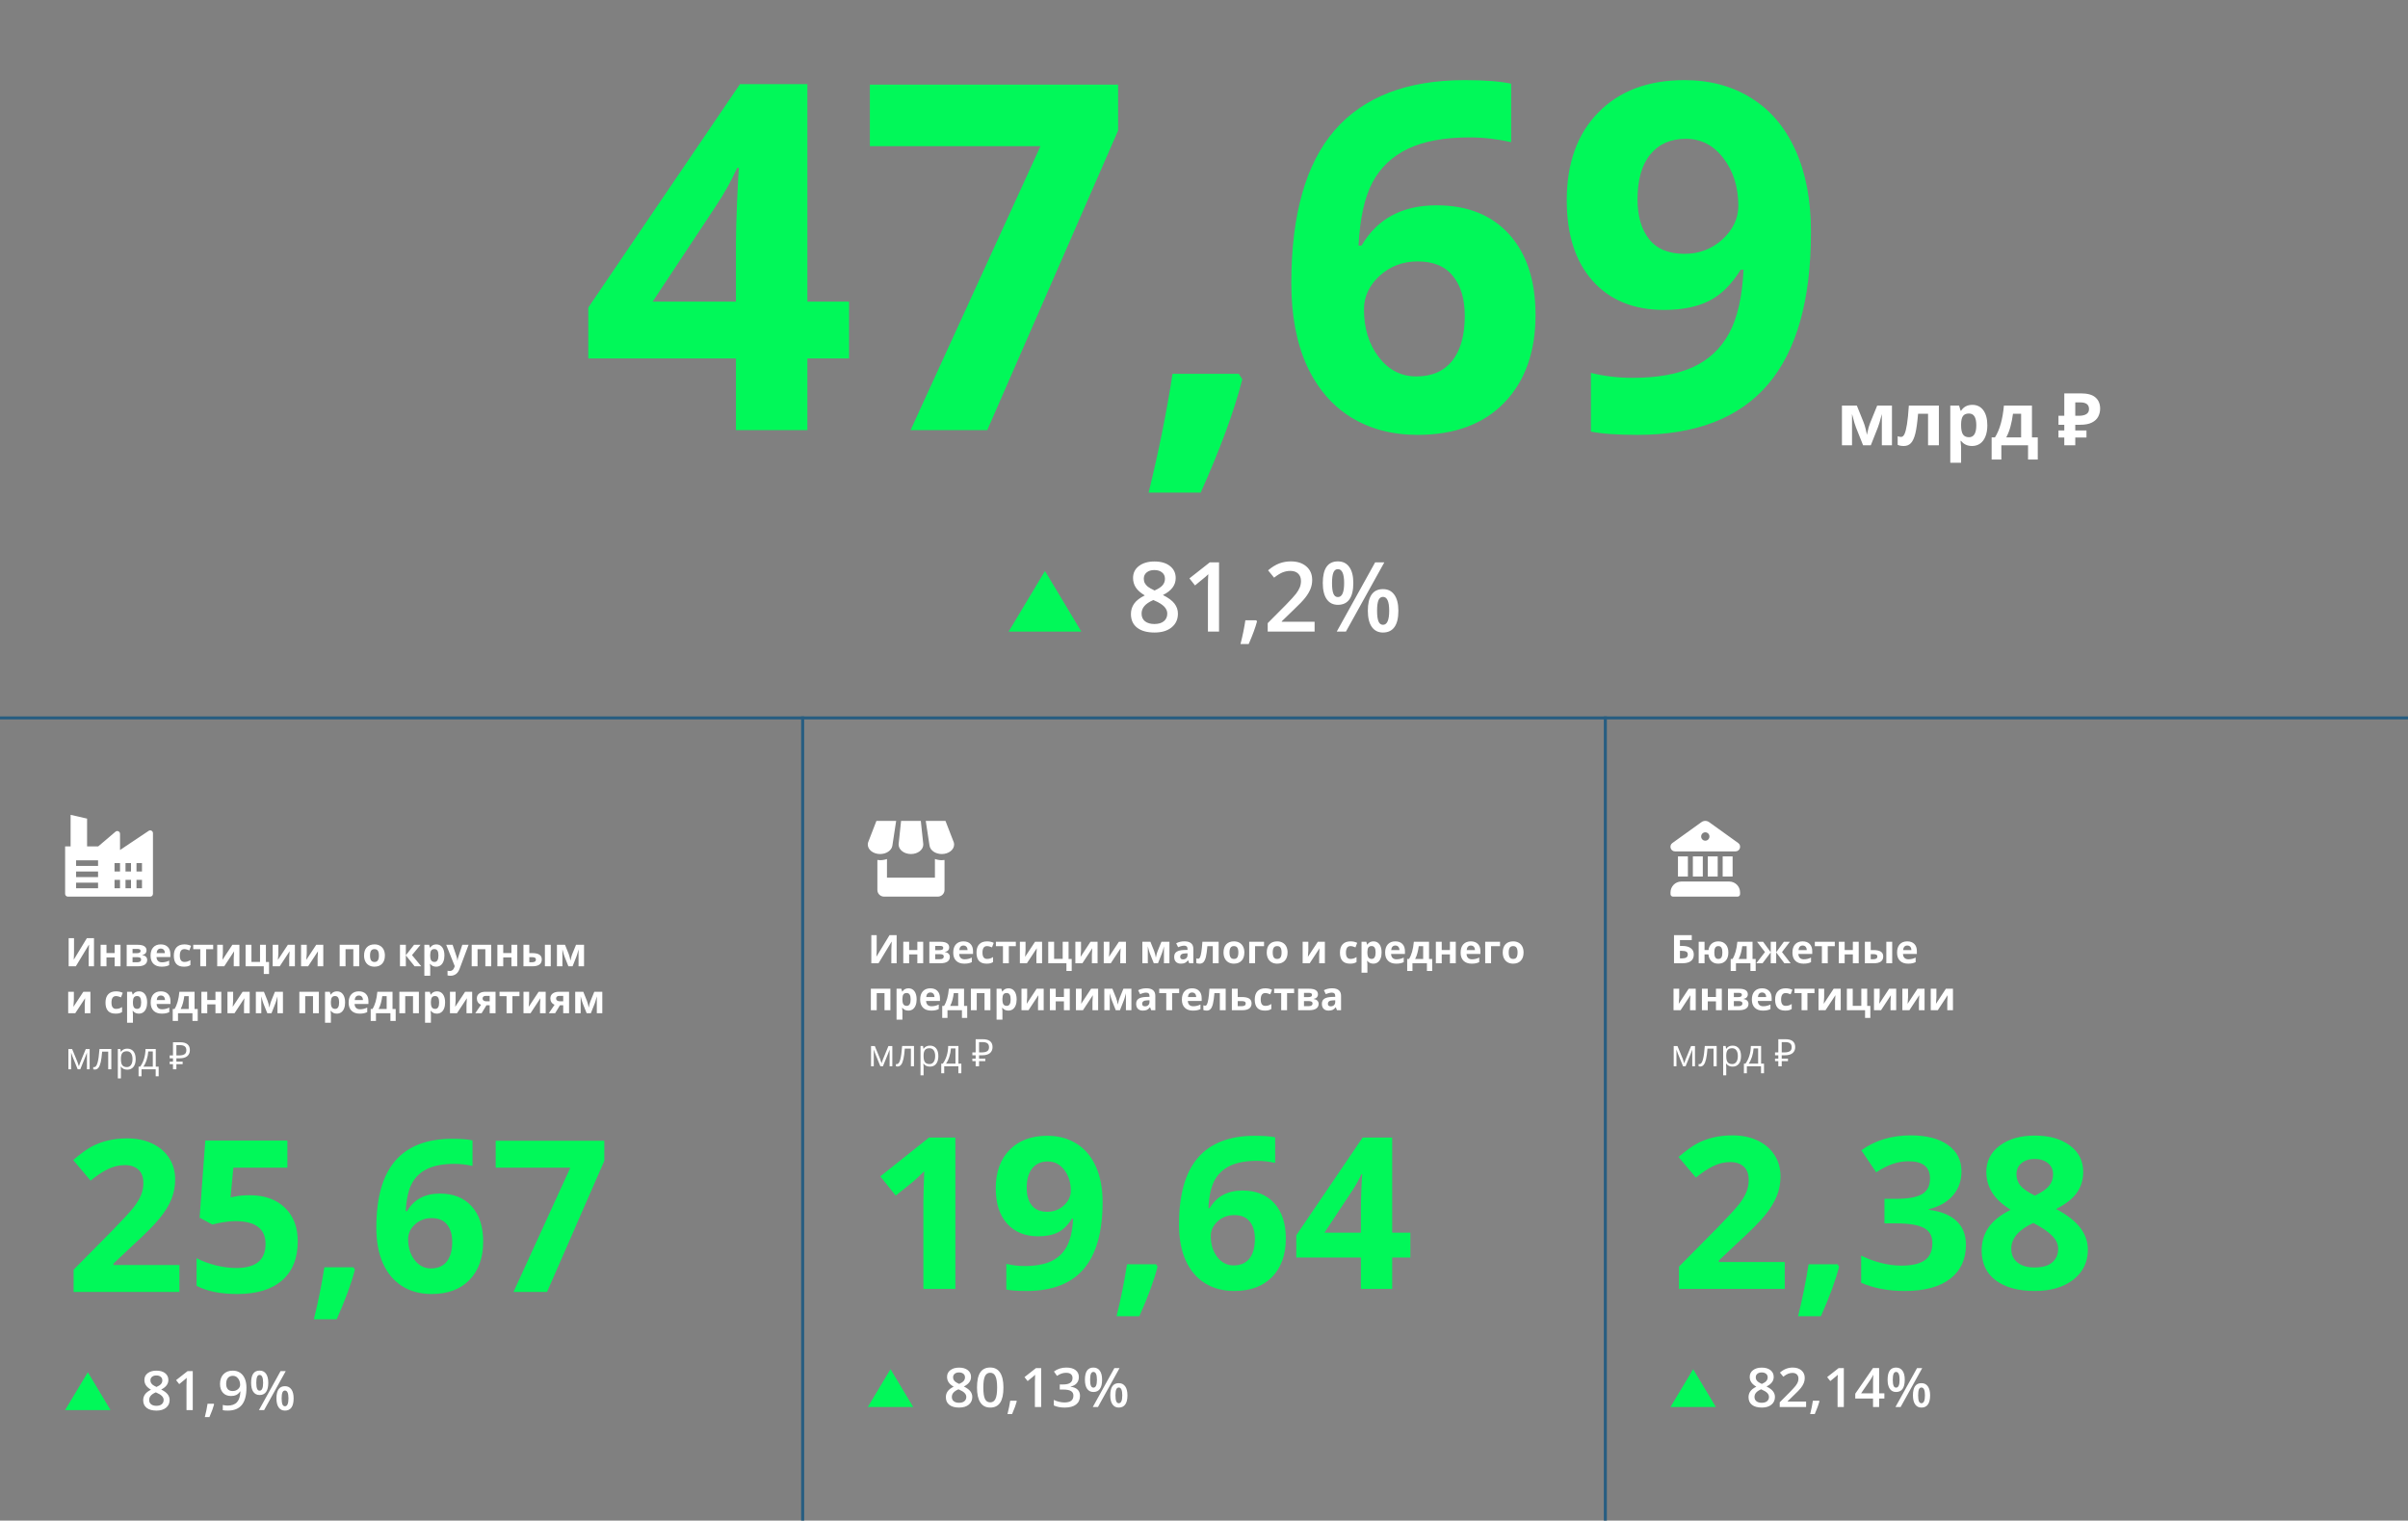 <svg width="1590" height="1004" viewBox="0 0 1590 1004" fill="none" xmlns="http://www.w3.org/2000/svg">
<rect x="0" y="0" width="1590" height="1004" fill="#808080" stroke="none"/>
<path d="M560.625 236.656H533.125V284H485.938V236.656H388.438V203.062L488.594 55.562H533.125V199.156H560.625V236.656ZM485.938 199.156V160.406C485.938 153.948 486.198 144.573 486.719 132.281C487.24 119.99 487.656 112.854 487.969 110.875H486.719C482.865 119.417 478.229 127.75 472.812 135.875L430.938 199.156H485.938ZM601.25 284L687.031 96.5H574.375V55.875H738.281V86.188L651.875 284H601.25ZM820.312 250.406C814.896 271.448 805.729 296.396 792.812 325.25H758.438C765.208 297.542 770.469 271.396 774.219 246.812H817.969L820.312 250.406ZM852.656 186.969C852.656 141.76 862.188 108.115 881.25 86.031C900.417 63.948 929.062 52.906 967.188 52.906C980.208 52.906 990.417 53.688 997.812 55.25V93.844C988.542 91.76 979.375 90.719 970.312 90.719C953.75 90.719 940.208 93.219 929.688 98.219C919.271 103.219 911.458 110.615 906.25 120.406C901.042 130.198 897.969 144.104 897.031 162.125H899.062C909.375 144.417 925.885 135.562 948.594 135.562C969.01 135.562 985 141.969 996.562 154.781C1008.12 167.594 1013.91 185.302 1013.91 207.906C1013.91 232.281 1007.03 251.604 993.281 265.875C979.531 280.042 960.469 287.125 936.094 287.125C919.219 287.125 904.479 283.219 891.875 275.406C879.375 267.594 869.688 256.188 862.812 241.188C856.042 226.188 852.656 208.115 852.656 186.969ZM935.156 248.531C945.469 248.531 953.385 245.094 958.906 238.219C964.427 231.24 967.188 221.344 967.188 208.531C967.188 197.385 964.583 188.635 959.375 182.281C954.271 175.823 946.51 172.594 936.094 172.594C926.302 172.594 917.917 175.771 910.938 182.125C904.062 188.479 900.625 195.875 900.625 204.312C900.625 216.708 903.854 227.177 910.312 235.719C916.875 244.26 925.156 248.531 935.156 248.531ZM1195.78 153.062C1195.78 198.062 1186.3 231.656 1167.34 253.844C1148.39 276.031 1119.69 287.125 1081.25 287.125C1067.71 287.125 1057.45 286.396 1050.47 284.938V246.188C1059.22 248.375 1068.39 249.469 1077.97 249.469C1094.11 249.469 1107.4 247.125 1117.81 242.438C1128.23 237.646 1136.2 230.198 1141.72 220.094C1147.24 209.885 1150.42 195.875 1151.25 178.062H1149.38C1143.33 187.854 1136.35 194.729 1128.44 198.688C1120.52 202.646 1110.62 204.625 1098.75 204.625C1078.85 204.625 1063.18 198.271 1051.72 185.562C1040.26 172.75 1034.53 154.99 1034.53 132.281C1034.53 107.802 1041.46 88.479 1055.31 74.312C1069.27 60.042 1088.23 52.906 1112.19 52.906C1129.06 52.906 1143.8 56.865 1156.41 64.781C1169.11 72.698 1178.85 84.208 1185.62 99.312C1192.4 114.312 1195.78 132.229 1195.78 153.062ZM1113.12 91.656C1103.12 91.656 1095.31 95.094 1089.69 101.969C1084.06 108.844 1081.25 118.74 1081.25 131.656C1081.25 142.698 1083.8 151.448 1088.91 157.906C1094.01 164.365 1101.77 167.594 1112.19 167.594C1121.98 167.594 1130.36 164.417 1137.34 158.062C1144.32 151.604 1147.81 144.208 1147.81 135.875C1147.81 123.479 1144.53 113.01 1137.97 104.469C1131.51 95.927 1123.23 91.656 1113.12 91.656Z" fill="#01F859"/>
<path d="M762.25 370.719C766.583 370.719 770.01 371.719 772.531 373.719C775.052 375.698 776.312 378.354 776.312 381.688C776.312 386.375 773.5 390.104 767.875 392.875C771.458 394.667 774 396.552 775.5 398.531C777.021 400.51 777.781 402.719 777.781 405.156C777.781 408.927 776.396 411.948 773.625 414.219C770.854 416.49 767.104 417.625 762.375 417.625C757.417 417.625 753.573 416.562 750.844 414.438C748.115 412.312 746.75 409.302 746.75 405.406C746.75 402.865 747.458 400.583 748.875 398.562C750.312 396.521 752.656 394.708 755.906 393.125C753.115 391.458 751.125 389.698 749.938 387.844C748.75 385.99 748.156 383.906 748.156 381.594C748.156 378.281 749.458 375.646 752.062 373.688C754.667 371.708 758.062 370.719 762.25 370.719ZM753.781 405.156C753.781 407.323 754.542 409.01 756.062 410.219C757.583 411.406 759.646 412 762.25 412C764.938 412 767.021 411.385 768.5 410.156C770 408.906 770.75 407.219 770.75 405.094C770.75 403.406 770.062 401.865 768.688 400.469C767.312 399.073 765.229 397.781 762.438 396.594L761.531 396.188C758.781 397.396 756.802 398.729 755.594 400.188C754.385 401.625 753.781 403.281 753.781 405.156ZM762.188 376.375C760.104 376.375 758.427 376.896 757.156 377.938C755.885 378.958 755.25 380.354 755.25 382.125C755.25 383.208 755.479 384.177 755.938 385.031C756.396 385.885 757.062 386.667 757.938 387.375C758.812 388.062 760.292 388.896 762.375 389.875C764.875 388.771 766.635 387.615 767.656 386.406C768.698 385.177 769.219 383.75 769.219 382.125C769.219 380.354 768.573 378.958 767.281 377.938C766.01 376.896 764.312 376.375 762.188 376.375ZM804.938 417H797.594V387.5C797.594 383.979 797.677 381.188 797.844 379.125C797.365 379.625 796.771 380.177 796.062 380.781C795.375 381.385 793.042 383.302 789.062 386.531L785.375 381.875L798.812 371.312H804.938V417ZM830 410.281C829 414.156 827.167 419.146 824.5 425.25H819.094C820.531 419.625 821.604 414.396 822.312 409.562H829.531L830 410.281ZM868.031 417H837.062V411.438L848.844 399.594C852.323 396.031 854.625 393.51 855.75 392.031C856.896 390.531 857.729 389.125 858.25 387.812C858.771 386.5 859.031 385.094 859.031 383.594C859.031 381.531 858.406 379.906 857.156 378.719C855.927 377.531 854.219 376.938 852.031 376.938C850.281 376.938 848.583 377.26 846.938 377.906C845.312 378.552 843.427 379.719 841.281 381.406L837.312 376.562C839.854 374.417 842.323 372.896 844.719 372C847.115 371.104 849.667 370.656 852.375 370.656C856.625 370.656 860.031 371.771 862.594 374C865.156 376.208 866.438 379.188 866.438 382.938C866.438 385 866.062 386.958 865.312 388.812C864.583 390.667 863.448 392.583 861.906 394.562C860.385 396.521 857.844 399.177 854.281 402.531L846.344 410.219V410.531H868.031V417ZM879.531 385C879.531 388.104 879.833 390.417 880.438 391.938C881.042 393.458 882.031 394.219 883.406 394.219C886.156 394.219 887.531 391.146 887.531 385C887.531 378.854 886.156 375.781 883.406 375.781C882.031 375.781 881.042 376.542 880.438 378.062C879.833 379.583 879.531 381.896 879.531 385ZM893.594 384.938C893.594 389.729 892.729 393.333 891 395.75C889.292 398.146 886.76 399.344 883.406 399.344C880.24 399.344 877.781 398.104 876.031 395.625C874.302 393.125 873.438 389.562 873.438 384.938C873.438 375.417 876.76 370.656 883.406 370.656C886.677 370.656 889.188 371.896 890.938 374.375C892.708 376.833 893.594 380.354 893.594 384.938ZM909.281 403.25C909.281 406.354 909.583 408.677 910.188 410.219C910.812 411.76 911.812 412.531 913.188 412.531C915.917 412.531 917.281 409.438 917.281 403.25C917.281 397.146 915.917 394.094 913.188 394.094C911.812 394.094 910.812 394.844 910.188 396.344C909.583 397.844 909.281 400.146 909.281 403.25ZM923.344 403.25C923.344 408.042 922.479 411.635 920.75 414.031C919.021 416.427 916.5 417.625 913.188 417.625C910.021 417.625 907.562 416.396 905.812 413.938C904.062 411.458 903.188 407.896 903.188 403.25C903.188 393.729 906.521 388.969 913.188 388.969C916.396 388.969 918.885 390.198 920.656 392.656C922.448 395.115 923.344 398.646 923.344 403.25ZM914.062 371.312L888.719 417H882.656L908 371.312H914.062Z" fill="white"/>
<path d="M690 377L714 417H666L690 377Z" fill="#01F859"/>
<path d="M530 474H1060V1004H530V474Z" fill="#C4C4C4" fill-opacity="0.05"/>
<path d="M588 904L603 929H573L588 904Z" fill="#01F859"/>
<path d="M633.266 902.967C635.703 902.967 637.631 903.529 639.049 904.654C640.467 905.768 641.176 907.262 641.176 909.137C641.176 911.773 639.594 913.871 636.43 915.43C638.445 916.438 639.875 917.498 640.719 918.611C641.574 919.725 642.002 920.967 642.002 922.338C642.002 924.459 641.223 926.158 639.664 927.436C638.105 928.713 635.996 929.352 633.336 929.352C630.547 929.352 628.385 928.754 626.85 927.559C625.314 926.363 624.547 924.67 624.547 922.479C624.547 921.049 624.945 919.766 625.742 918.629C626.551 917.48 627.869 916.461 629.697 915.57C628.127 914.633 627.008 913.643 626.34 912.6C625.672 911.557 625.338 910.385 625.338 909.084C625.338 907.221 626.07 905.738 627.535 904.637C629 903.523 630.91 902.967 633.266 902.967ZM628.502 922.338C628.502 923.557 628.93 924.506 629.785 925.186C630.641 925.854 631.801 926.188 633.266 926.188C634.777 926.188 635.949 925.842 636.781 925.15C637.625 924.447 638.047 923.498 638.047 922.303C638.047 921.354 637.66 920.486 636.887 919.701C636.113 918.916 634.941 918.189 633.371 917.521L632.861 917.293C631.314 917.973 630.201 918.723 629.521 919.543C628.842 920.352 628.502 921.283 628.502 922.338ZM633.23 906.148C632.059 906.148 631.115 906.441 630.4 907.027C629.686 907.602 629.328 908.387 629.328 909.383C629.328 909.992 629.457 910.537 629.715 911.018C629.973 911.498 630.348 911.938 630.84 912.336C631.332 912.723 632.164 913.191 633.336 913.742C634.742 913.121 635.732 912.471 636.307 911.791C636.893 911.1 637.186 910.297 637.186 909.383C637.186 908.387 636.822 907.602 636.096 907.027C635.381 906.441 634.426 906.148 633.23 906.148ZM662.568 916.15C662.568 920.615 661.848 923.932 660.406 926.1C658.977 928.268 656.785 929.352 653.832 929.352C650.973 929.352 648.805 928.232 647.328 925.994C645.852 923.756 645.113 920.475 645.113 916.15C645.113 911.615 645.828 908.275 647.258 906.131C648.699 903.975 650.891 902.896 653.832 902.896C656.703 902.896 658.877 904.021 660.354 906.271C661.83 908.521 662.568 911.814 662.568 916.15ZM649.297 916.15C649.297 919.654 649.654 922.156 650.369 923.656C651.096 925.156 652.25 925.906 653.832 925.906C655.414 925.906 656.568 925.145 657.295 923.621C658.033 922.098 658.402 919.607 658.402 916.15C658.402 912.705 658.033 910.215 657.295 908.68C656.568 907.133 655.414 906.359 653.832 906.359C652.25 906.359 651.096 907.115 650.369 908.627C649.654 910.139 649.297 912.646 649.297 916.15ZM671.375 925.221C670.812 927.4 669.781 930.207 668.281 933.641H665.24C666.049 930.477 666.652 927.535 667.051 924.816H671.111L671.375 925.221ZM687.477 929H683.346V912.406C683.346 910.426 683.393 908.855 683.486 907.695C683.217 907.977 682.883 908.287 682.484 908.627C682.098 908.967 680.785 910.045 678.547 911.861L676.473 909.242L684.031 903.301H687.477V929ZM712.367 909.207C712.367 910.836 711.893 912.195 710.943 913.285C709.994 914.363 708.658 915.09 706.936 915.465V915.605C708.998 915.863 710.545 916.508 711.576 917.539C712.607 918.559 713.123 919.918 713.123 921.617C713.123 924.09 712.25 926 710.504 927.348C708.758 928.684 706.273 929.352 703.051 929.352C700.203 929.352 697.801 928.889 695.844 927.963V924.289C696.934 924.828 698.088 925.244 699.307 925.537C700.525 925.83 701.697 925.977 702.822 925.977C704.814 925.977 706.303 925.607 707.287 924.869C708.271 924.131 708.764 922.988 708.764 921.441C708.764 920.07 708.219 919.062 707.129 918.418C706.039 917.773 704.328 917.451 701.996 917.451H699.764V914.094H702.031C706.133 914.094 708.184 912.676 708.184 909.84C708.184 908.738 707.826 907.889 707.111 907.291C706.396 906.693 705.342 906.395 703.947 906.395C702.975 906.395 702.037 906.535 701.135 906.816C700.232 907.086 699.166 907.619 697.936 908.416L695.914 905.533C698.27 903.799 701.006 902.932 704.123 902.932C706.713 902.932 708.734 903.488 710.188 904.602C711.641 905.715 712.367 907.25 712.367 909.207ZM719.803 911C719.803 912.746 719.973 914.047 720.312 914.902C720.652 915.758 721.209 916.186 721.982 916.186C723.529 916.186 724.303 914.457 724.303 911C724.303 907.543 723.529 905.814 721.982 905.814C721.209 905.814 720.652 906.242 720.312 907.098C719.973 907.953 719.803 909.254 719.803 911ZM727.713 910.965C727.713 913.66 727.227 915.688 726.254 917.047C725.293 918.395 723.869 919.068 721.982 919.068C720.201 919.068 718.818 918.371 717.834 916.977C716.861 915.57 716.375 913.566 716.375 910.965C716.375 905.609 718.244 902.932 721.982 902.932C723.822 902.932 725.234 903.629 726.219 905.023C727.215 906.406 727.713 908.387 727.713 910.965ZM736.537 921.266C736.537 923.012 736.707 924.318 737.047 925.186C737.398 926.053 737.961 926.486 738.734 926.486C740.27 926.486 741.037 924.746 741.037 921.266C741.037 917.832 740.27 916.115 738.734 916.115C737.961 916.115 737.398 916.537 737.047 917.381C736.707 918.225 736.537 919.52 736.537 921.266ZM744.447 921.266C744.447 923.961 743.961 925.982 742.988 927.33C742.016 928.678 740.598 929.352 738.734 929.352C736.953 929.352 735.57 928.66 734.586 927.277C733.602 925.883 733.109 923.879 733.109 921.266C733.109 915.91 734.984 913.232 738.734 913.232C740.539 913.232 741.939 913.924 742.936 915.307C743.943 916.689 744.447 918.676 744.447 921.266ZM739.227 903.301L724.971 929H721.561L735.816 903.301H739.227Z" fill="white"/>
<path d="M630.832 851H609.709V793.168L609.914 783.666L610.256 773.275C606.747 776.785 604.309 779.086 602.941 780.18L591.457 789.408L581.271 776.693L613.469 751.059H630.832V851ZM728.039 793.715C728.039 813.402 723.892 828.1 715.598 837.807C707.303 847.514 694.748 852.367 677.932 852.367C672.007 852.367 667.518 852.048 664.465 851.41V834.457C668.293 835.414 672.303 835.893 676.496 835.893C683.56 835.893 689.37 834.867 693.928 832.816C698.485 830.72 701.971 827.462 704.387 823.041C706.802 818.575 708.192 812.445 708.557 804.652H707.736C705.093 808.936 702.04 811.944 698.576 813.676C695.113 815.408 690.783 816.273 685.588 816.273C676.883 816.273 670.025 813.493 665.012 807.934C659.999 802.328 657.492 794.558 657.492 784.623C657.492 773.913 660.523 765.46 666.584 759.262C672.691 753.018 680.985 749.896 691.467 749.896C698.85 749.896 705.298 751.628 710.812 755.092C716.372 758.555 720.633 763.591 723.596 770.199C726.558 776.762 728.039 784.6 728.039 793.715ZM691.877 766.85C687.502 766.85 684.084 768.354 681.623 771.361C679.162 774.369 677.932 778.699 677.932 784.35C677.932 789.18 679.048 793.008 681.281 795.834C683.514 798.66 686.91 800.072 691.467 800.072C695.751 800.072 699.419 798.682 702.473 795.902C705.526 793.077 707.053 789.841 707.053 786.195C707.053 780.772 705.617 776.192 702.746 772.455C699.921 768.718 696.298 766.85 691.877 766.85ZM764.338 836.303C761.968 845.508 757.958 856.423 752.307 869.047H737.268C740.23 856.924 742.531 845.486 744.172 834.73H763.312L764.338 836.303ZM778.488 808.549C778.488 788.77 782.658 774.05 790.998 764.389C799.383 754.727 811.916 749.896 828.596 749.896C834.292 749.896 838.758 750.238 841.994 750.922V767.807C837.938 766.895 833.928 766.439 829.963 766.439C822.717 766.439 816.792 767.533 812.189 769.721C807.632 771.908 804.214 775.144 801.936 779.428C799.657 783.712 798.312 789.796 797.902 797.68H798.791C803.303 789.932 810.526 786.059 820.461 786.059C829.393 786.059 836.389 788.861 841.447 794.467C846.506 800.072 849.035 807.82 849.035 817.709C849.035 828.373 846.027 836.827 840.012 843.07C833.996 849.268 825.656 852.367 814.992 852.367C807.609 852.367 801.161 850.658 795.646 847.24C790.178 843.822 785.939 838.832 782.932 832.27C779.969 825.707 778.488 817.8 778.488 808.549ZM814.582 835.482C819.094 835.482 822.557 833.979 824.973 830.971C827.388 827.917 828.596 823.588 828.596 817.982C828.596 813.106 827.456 809.278 825.178 806.498C822.945 803.673 819.549 802.26 814.992 802.26C810.708 802.26 807.04 803.65 803.986 806.43C800.979 809.21 799.475 812.445 799.475 816.137C799.475 821.56 800.887 826.14 803.713 829.877C806.584 833.614 810.207 835.482 814.582 835.482ZM931.271 830.287H919.24V851H898.596V830.287H855.939V815.59L899.758 751.059H919.24V813.881H931.271V830.287ZM898.596 813.881V796.928C898.596 794.102 898.71 790.001 898.938 784.623C899.165 779.245 899.348 776.124 899.484 775.258H898.938C897.251 778.995 895.223 782.641 892.854 786.195L874.533 813.881H898.596Z" fill="#01F859"/>
<path d="M575.336 617.439H578.878V626.402L578.827 628.802L578.7 631.531H578.776L587.346 617.439H592.056V636H588.552V627.088C588.552 625.895 588.628 624.126 588.78 621.781H588.679L580.071 636H575.336V617.439ZM600.308 621.807V627.266H605.716V621.807H609.588V636H605.716V630.147H600.308V636H596.436V621.807H600.308ZM626.752 625.526C626.752 626.288 626.511 626.94 626.028 627.481C625.554 628.015 624.852 628.357 623.921 628.51V628.611C624.928 628.73 625.724 629.077 626.308 629.652C626.9 630.219 627.196 630.922 627.196 631.76C627.196 633.139 626.655 634.193 625.571 634.921C624.488 635.64 622.939 636 620.925 636H613.65V621.807H620.925C622.871 621.807 624.327 622.124 625.292 622.759C626.265 623.385 626.752 624.308 626.752 625.526ZM623.185 631.557C623.185 630.998 622.969 630.596 622.537 630.351C622.105 630.097 621.458 629.97 620.595 629.97H617.522V633.321H620.671C621.492 633.321 622.114 633.169 622.537 632.864C622.969 632.551 623.185 632.115 623.185 631.557ZM622.829 625.831C622.829 624.968 622.144 624.536 620.772 624.536H617.522V627.342H620.328C621.149 627.342 621.771 627.223 622.194 626.986C622.618 626.749 622.829 626.364 622.829 625.831ZM636.159 624.295C635.338 624.295 634.695 624.557 634.229 625.082C633.764 625.598 633.497 626.335 633.43 627.291H638.863C638.846 626.335 638.597 625.598 638.114 625.082C637.632 624.557 636.98 624.295 636.159 624.295ZM636.705 636.254C634.42 636.254 632.634 635.623 631.348 634.362C630.061 633.101 629.418 631.315 629.418 629.005C629.418 626.627 630.01 624.79 631.195 623.495C632.389 622.192 634.035 621.54 636.134 621.54C638.14 621.54 639.701 622.111 640.818 623.254C641.936 624.396 642.494 625.975 642.494 627.989V629.868H633.341C633.383 630.968 633.709 631.827 634.318 632.445C634.928 633.063 635.783 633.372 636.883 633.372C637.738 633.372 638.546 633.283 639.308 633.105C640.069 632.928 640.865 632.644 641.694 632.255V635.251C641.017 635.59 640.294 635.839 639.523 636C638.753 636.169 637.814 636.254 636.705 636.254ZM651.406 636.254C646.988 636.254 644.779 633.829 644.779 628.979C644.779 626.567 645.38 624.727 646.582 623.457C647.784 622.179 649.506 621.54 651.749 621.54C653.391 621.54 654.864 621.862 656.167 622.505L655.024 625.501C654.415 625.256 653.848 625.057 653.323 624.904C652.799 624.743 652.274 624.663 651.749 624.663C649.735 624.663 648.728 626.093 648.728 628.954C648.728 631.73 649.735 633.118 651.749 633.118C652.494 633.118 653.184 633.021 653.818 632.826C654.453 632.623 655.088 632.31 655.723 631.887V635.2C655.096 635.598 654.462 635.873 653.818 636.025C653.184 636.178 652.38 636.254 651.406 636.254ZM670.767 621.807V624.714H666.12V636H662.248V624.714H657.589V621.807H670.767ZM677.165 621.807V627.418C677.165 628.01 677.068 629.458 676.873 631.76L683.424 621.807H688.083V636H684.338V630.338C684.338 629.331 684.423 627.909 684.592 626.072L678.066 636H673.42V621.807H677.165ZM705.577 633.169H707.646V641.091H704.168V636H692.158V621.807H696.03V633.093H701.692V621.807H705.577V633.169ZM713.804 621.807V627.418C713.804 628.01 713.706 629.458 713.512 631.76L720.062 621.807H724.722V636H720.977V630.338C720.977 629.331 721.061 627.909 721.23 626.072L714.705 636H710.059V621.807H713.804ZM732.542 621.807V627.418C732.542 628.01 732.445 629.458 732.25 631.76L738.801 621.807H743.46V636H739.715V630.338C739.715 629.331 739.799 627.909 739.969 626.072L733.443 636H728.797V621.807H732.542ZM772.177 636H768.559V624.815L768.355 625.603C767.898 627.388 767.488 628.738 767.124 629.652L764.61 636H761.855L759.304 629.602C758.94 628.671 758.55 627.363 758.136 625.679L757.895 624.815V636H754.289V621.807H759.621L762.059 627.862C762.312 628.514 762.545 629.263 762.757 630.109C762.977 630.956 763.125 631.679 763.201 632.28C763.48 631.011 763.696 630.101 763.849 629.551C764.009 628.992 764.183 628.48 764.369 628.015C764.555 627.549 765.397 625.48 766.896 621.807H772.177V636ZM785.266 636L784.517 634.07H784.415C783.763 634.891 783.09 635.463 782.396 635.784C781.711 636.097 780.814 636.254 779.705 636.254C778.342 636.254 777.268 635.865 776.48 635.086C775.702 634.307 775.312 633.199 775.312 631.76C775.312 630.253 775.837 629.145 776.887 628.434C777.945 627.714 779.536 627.316 781.66 627.24L784.123 627.164V626.542C784.123 625.103 783.387 624.384 781.914 624.384C780.78 624.384 779.447 624.727 777.915 625.412L776.633 622.797C778.266 621.942 780.077 621.515 782.066 621.515C783.971 621.515 785.431 621.929 786.446 622.759C787.462 623.588 787.97 624.849 787.97 626.542V636H785.266ZM784.123 629.424L782.625 629.475C781.499 629.508 780.661 629.712 780.111 630.084C779.561 630.456 779.286 631.023 779.286 631.785C779.286 632.877 779.912 633.423 781.165 633.423C782.062 633.423 782.777 633.165 783.311 632.648C783.852 632.132 784.123 631.447 784.123 630.592V629.424ZM804.677 636H800.805V624.714H797.237C796.966 627.888 796.636 630.257 796.247 631.823C795.858 633.381 795.337 634.51 794.686 635.213C794.042 635.907 793.196 636.254 792.146 636.254C791.249 636.254 790.513 636.118 789.938 635.848V632.75C790.352 632.919 790.767 633.004 791.182 633.004C791.664 633.004 792.066 632.657 792.388 631.963C792.718 631.269 793.01 630.114 793.264 628.497C793.526 626.872 793.75 624.642 793.937 621.807H804.677V636ZM811.837 628.878C811.837 630.283 812.065 631.345 812.522 632.064C812.988 632.784 813.741 633.144 814.782 633.144C815.815 633.144 816.555 632.788 817.004 632.077C817.461 631.358 817.689 630.291 817.689 628.878C817.689 627.473 817.461 626.419 817.004 625.717C816.547 625.014 815.798 624.663 814.757 624.663C813.724 624.663 812.979 625.014 812.522 625.717C812.065 626.411 811.837 627.465 811.837 628.878ZM821.65 628.878C821.65 631.188 821.041 632.995 819.822 634.299C818.604 635.602 816.907 636.254 814.731 636.254C813.369 636.254 812.167 635.958 811.126 635.365C810.085 634.764 809.285 633.905 808.727 632.788C808.168 631.671 807.889 630.368 807.889 628.878C807.889 626.559 808.494 624.756 809.704 623.47C810.914 622.183 812.616 621.54 814.808 621.54C816.17 621.54 817.372 621.836 818.413 622.429C819.454 623.021 820.254 623.872 820.812 624.98C821.371 626.089 821.65 627.388 821.65 628.878ZM834.65 621.807V624.714H828.722V636H824.85V621.807H834.65ZM840.376 628.878C840.376 630.283 840.604 631.345 841.062 632.064C841.527 632.784 842.28 633.144 843.321 633.144C844.354 633.144 845.094 632.788 845.543 632.077C846 631.358 846.229 630.291 846.229 628.878C846.229 627.473 846 626.419 845.543 625.717C845.086 625.014 844.337 624.663 843.296 624.663C842.263 624.663 841.519 625.014 841.062 625.717C840.604 626.411 840.376 627.465 840.376 628.878ZM850.189 628.878C850.189 631.188 849.58 632.995 848.361 634.299C847.143 635.602 845.446 636.254 843.271 636.254C841.908 636.254 840.706 635.958 839.665 635.365C838.624 634.764 837.824 633.905 837.266 632.788C836.707 631.671 836.428 630.368 836.428 628.878C836.428 626.559 837.033 624.756 838.243 623.47C839.453 622.183 841.155 621.54 843.347 621.54C844.709 621.54 845.911 621.836 846.952 622.429C847.993 623.021 848.793 623.872 849.352 624.98C849.91 626.089 850.189 627.388 850.189 628.878ZM863.888 621.807V627.418C863.888 628.01 863.79 629.458 863.596 631.76L870.146 621.807H874.806V636H871.061V630.338C871.061 629.331 871.145 627.909 871.314 626.072L864.789 636H860.143V621.807H863.888ZM891.398 636.254C886.98 636.254 884.771 633.829 884.771 628.979C884.771 626.567 885.372 624.727 886.574 623.457C887.776 622.179 889.498 621.54 891.741 621.54C893.383 621.54 894.856 621.862 896.159 622.505L895.017 625.501C894.407 625.256 893.84 625.057 893.315 624.904C892.791 624.743 892.266 624.663 891.741 624.663C889.727 624.663 888.72 626.093 888.72 628.954C888.72 631.73 889.727 633.118 891.741 633.118C892.486 633.118 893.176 633.021 893.811 632.826C894.445 632.623 895.08 632.31 895.715 631.887V635.2C895.089 635.598 894.454 635.873 893.811 636.025C893.176 636.178 892.372 636.254 891.398 636.254ZM906.811 636.254C905.143 636.254 903.836 635.649 902.888 634.438H902.685C902.82 635.623 902.888 636.309 902.888 636.495V642.246H899.016V621.807H902.164L902.71 623.647H902.888C903.793 622.243 905.135 621.54 906.912 621.54C908.588 621.54 909.9 622.188 910.848 623.482C911.796 624.777 912.27 626.576 912.27 628.878C912.27 630.393 912.045 631.709 911.597 632.826C911.157 633.943 910.526 634.794 909.705 635.378C908.884 635.962 907.919 636.254 906.811 636.254ZM905.668 624.638C904.712 624.638 904.013 624.934 903.573 625.526C903.133 626.11 902.905 627.079 902.888 628.434V628.853C902.888 630.376 903.112 631.468 903.561 632.128C904.018 632.788 904.737 633.118 905.719 633.118C907.454 633.118 908.321 631.688 908.321 628.827C908.321 627.431 908.105 626.385 907.674 625.691C907.251 624.989 906.582 624.638 905.668 624.638ZM921.347 624.295C920.526 624.295 919.882 624.557 919.417 625.082C918.951 625.598 918.685 626.335 918.617 627.291H924.051C924.034 626.335 923.784 625.598 923.302 625.082C922.819 624.557 922.168 624.295 921.347 624.295ZM921.893 636.254C919.607 636.254 917.822 635.623 916.535 634.362C915.249 633.101 914.605 631.315 914.605 629.005C914.605 626.627 915.198 624.79 916.383 623.495C917.576 622.192 919.222 621.54 921.321 621.54C923.327 621.54 924.889 622.111 926.006 623.254C927.123 624.396 927.682 625.975 927.682 627.989V629.868H918.528C918.571 630.968 918.896 631.827 919.506 632.445C920.115 633.063 920.97 633.372 922.07 633.372C922.925 633.372 923.733 633.283 924.495 633.105C925.257 632.928 926.052 632.644 926.882 632.255V635.251C926.205 635.59 925.481 635.839 924.711 636C923.941 636.169 923.001 636.254 921.893 636.254ZM939.717 633.169V624.714H936.81C936.598 626.288 936.306 627.782 935.934 629.195C935.57 630.609 935.062 631.933 934.41 633.169H939.717ZM945.671 641.091H942.192V636H932.646V641.091H929.167V633.169H930.36C931.173 631.908 931.854 630.317 932.404 628.396C932.954 626.474 933.34 624.278 933.56 621.807H943.589V633.169H945.671V641.091ZM951.968 621.807V627.266H957.376V621.807H961.248V636H957.376V630.147H951.968V636H948.096V621.807H951.968ZM971.188 624.295C970.368 624.295 969.724 624.557 969.259 625.082C968.793 625.598 968.527 626.335 968.459 627.291H973.893C973.876 626.335 973.626 625.598 973.144 625.082C972.661 624.557 972.009 624.295 971.188 624.295ZM971.734 636.254C969.449 636.254 967.663 635.623 966.377 634.362C965.09 633.101 964.447 631.315 964.447 629.005C964.447 626.627 965.04 624.79 966.225 623.495C967.418 622.192 969.064 621.54 971.163 621.54C973.169 621.54 974.73 622.111 975.848 623.254C976.965 624.396 977.523 625.975 977.523 627.989V629.868H968.37C968.412 630.968 968.738 631.827 969.348 632.445C969.957 633.063 970.812 633.372 971.912 633.372C972.767 633.372 973.575 633.283 974.337 633.105C975.099 632.928 975.894 632.644 976.724 632.255V635.251C976.047 635.59 975.323 635.839 974.553 636C973.783 636.169 972.843 636.254 971.734 636.254ZM990.473 621.807V624.714H984.544V636H980.672V621.807H990.473ZM996.198 628.878C996.198 630.283 996.427 631.345 996.884 632.064C997.349 632.784 998.103 633.144 999.144 633.144C1000.18 633.144 1000.92 632.788 1001.37 632.077C1001.82 631.358 1002.05 630.291 1002.05 628.878C1002.05 627.473 1001.82 626.419 1001.37 625.717C1000.91 625.014 1000.16 624.663 999.118 624.663C998.086 624.663 997.341 625.014 996.884 625.717C996.427 626.411 996.198 627.465 996.198 628.878ZM1006.01 628.878C1006.01 631.188 1005.4 632.995 1004.18 634.299C1002.96 635.602 1001.27 636.254 999.093 636.254C997.73 636.254 996.528 635.958 995.487 635.365C994.446 634.764 993.646 633.905 993.088 632.788C992.529 631.671 992.25 630.368 992.25 628.878C992.25 626.559 992.855 624.756 994.065 623.47C995.276 622.183 996.977 621.54 999.169 621.54C1000.53 621.54 1001.73 621.836 1002.77 622.429C1003.82 623.021 1004.62 623.872 1005.17 624.98C1005.73 626.089 1006.01 627.388 1006.01 628.878ZM587.93 652.807V667H584.045V655.714H578.903V667H575.031V652.807H587.93ZM599.787 667.254C598.12 667.254 596.812 666.649 595.864 665.438H595.661C595.797 666.623 595.864 667.309 595.864 667.495V673.246H591.992V652.807H595.141L595.687 654.647H595.864C596.77 653.243 598.111 652.54 599.889 652.54C601.564 652.54 602.876 653.188 603.824 654.482C604.772 655.777 605.246 657.576 605.246 659.878C605.246 661.393 605.022 662.709 604.573 663.826C604.133 664.943 603.503 665.794 602.682 666.378C601.861 666.962 600.896 667.254 599.787 667.254ZM598.645 655.638C597.688 655.638 596.99 655.934 596.55 656.526C596.11 657.11 595.881 658.079 595.864 659.434V659.853C595.864 661.376 596.089 662.468 596.537 663.128C596.994 663.788 597.714 664.118 598.695 664.118C600.43 664.118 601.298 662.688 601.298 659.827C601.298 658.431 601.082 657.385 600.65 656.691C600.227 655.989 599.559 655.638 598.645 655.638ZM614.323 655.295C613.502 655.295 612.859 655.557 612.394 656.082C611.928 656.598 611.661 657.335 611.594 658.291H617.027C617.01 657.335 616.761 656.598 616.278 656.082C615.796 655.557 615.144 655.295 614.323 655.295ZM614.869 667.254C612.584 667.254 610.798 666.623 609.512 665.362C608.225 664.101 607.582 662.315 607.582 660.005C607.582 657.627 608.174 655.79 609.359 654.495C610.553 653.192 612.199 652.54 614.298 652.54C616.304 652.54 617.865 653.111 618.982 654.254C620.1 655.396 620.658 656.975 620.658 658.989V660.868H611.505C611.547 661.968 611.873 662.827 612.482 663.445C613.092 664.063 613.947 664.372 615.047 664.372C615.902 664.372 616.71 664.283 617.472 664.105C618.233 663.928 619.029 663.644 619.858 663.255V666.251C619.181 666.59 618.458 666.839 617.688 667C616.917 667.169 615.978 667.254 614.869 667.254ZM632.693 664.169V655.714H629.786C629.575 657.288 629.283 658.782 628.91 660.195C628.546 661.609 628.038 662.933 627.387 664.169H632.693ZM638.647 672.091H635.169V667H625.622V672.091H622.144V664.169H623.337C624.149 662.908 624.831 661.317 625.381 659.396C625.931 657.474 626.316 655.278 626.536 652.807H636.565V664.169H638.647V672.091ZM653.971 652.807V667H650.086V655.714H644.944V667H641.072V652.807H653.971ZM665.828 667.254C664.161 667.254 662.853 666.649 661.905 665.438H661.702C661.838 666.623 661.905 667.309 661.905 667.495V673.246H658.033V652.807H661.182L661.728 654.647H661.905C662.811 653.243 664.152 652.54 665.93 652.54C667.605 652.54 668.917 653.188 669.865 654.482C670.813 655.777 671.287 657.576 671.287 659.878C671.287 661.393 671.063 662.709 670.614 663.826C670.174 664.943 669.544 665.794 668.723 666.378C667.902 666.962 666.937 667.254 665.828 667.254ZM664.686 655.638C663.729 655.638 663.031 655.934 662.591 656.526C662.151 657.11 661.922 658.079 661.905 659.434V659.853C661.905 661.376 662.13 662.468 662.578 663.128C663.035 663.788 663.755 664.118 664.736 664.118C666.471 664.118 667.339 662.688 667.339 659.827C667.339 658.431 667.123 657.385 666.691 656.691C666.268 655.989 665.6 655.638 664.686 655.638ZM678.231 652.807V658.418C678.231 659.01 678.134 660.458 677.939 662.76L684.49 652.807H689.149V667H685.404V661.338C685.404 660.331 685.489 658.909 685.658 657.072L679.133 667H674.486V652.807H678.231ZM697.097 652.807V658.266H702.505V652.807H706.377V667H702.505V661.147H697.097V667H693.225V652.807H697.097ZM714.185 652.807V658.418C714.185 659.01 714.087 660.458 713.893 662.76L720.443 652.807H725.103V667H721.357V661.338C721.357 660.331 721.442 658.909 721.611 657.072L715.086 667H710.439V652.807H714.185ZM747.065 667H743.447V655.815L743.244 656.603C742.787 658.388 742.377 659.738 742.013 660.652L739.499 667H736.744L734.192 660.602C733.828 659.671 733.439 658.363 733.024 656.679L732.783 655.815V667H729.178V652.807H734.51L736.947 658.862C737.201 659.514 737.434 660.263 737.646 661.109C737.866 661.956 738.014 662.679 738.09 663.28C738.369 662.011 738.585 661.101 738.737 660.551C738.898 659.992 739.072 659.48 739.258 659.015C739.444 658.549 740.286 656.48 741.784 652.807H747.065V667ZM760.154 667L759.405 665.07H759.304C758.652 665.891 757.979 666.463 757.285 666.784C756.6 667.097 755.702 667.254 754.594 667.254C753.231 667.254 752.156 666.865 751.369 666.086C750.59 665.307 750.201 664.199 750.201 662.76C750.201 661.253 750.726 660.145 751.775 659.434C752.833 658.714 754.424 658.316 756.549 658.24L759.012 658.164V657.542C759.012 656.103 758.275 655.384 756.803 655.384C755.669 655.384 754.336 655.727 752.804 656.412L751.521 653.797C753.155 652.942 754.966 652.515 756.955 652.515C758.859 652.515 760.319 652.929 761.335 653.759C762.351 654.588 762.858 655.849 762.858 657.542V667H760.154ZM759.012 660.424L757.514 660.475C756.388 660.508 755.55 660.712 755 661.084C754.45 661.456 754.175 662.023 754.175 662.785C754.175 663.877 754.801 664.423 756.054 664.423C756.951 664.423 757.666 664.165 758.199 663.648C758.741 663.132 759.012 662.447 759.012 661.592V660.424ZM778.601 652.807V655.714H773.954V667H770.082V655.714H765.423V652.807H778.601ZM787.132 655.295C786.311 655.295 785.668 655.557 785.202 656.082C784.737 656.598 784.47 657.335 784.402 658.291H789.836C789.819 657.335 789.569 656.598 789.087 656.082C788.604 655.557 787.953 655.295 787.132 655.295ZM787.678 667.254C785.393 667.254 783.607 666.623 782.32 665.362C781.034 664.101 780.391 662.315 780.391 660.005C780.391 657.627 780.983 655.79 782.168 654.495C783.361 653.192 785.007 652.54 787.106 652.54C789.112 652.54 790.674 653.111 791.791 654.254C792.908 655.396 793.467 656.975 793.467 658.989V660.868H784.313C784.356 661.968 784.682 662.827 785.291 663.445C785.9 664.063 786.755 664.372 787.855 664.372C788.71 664.372 789.519 664.283 790.28 664.105C791.042 663.928 791.838 663.644 792.667 663.255V666.251C791.99 666.59 791.266 666.839 790.496 667C789.726 667.169 788.786 667.254 787.678 667.254ZM809.323 667H805.451V655.714H801.884C801.613 658.888 801.283 661.257 800.894 662.823C800.504 664.381 799.984 665.51 799.332 666.213C798.689 666.907 797.842 667.254 796.793 667.254C795.896 667.254 795.16 667.118 794.584 666.848V663.75C794.999 663.919 795.413 664.004 795.828 664.004C796.311 664.004 796.713 663.657 797.034 662.963C797.364 662.269 797.656 661.114 797.91 659.497C798.173 657.872 798.397 655.642 798.583 652.807H809.323V667ZM817.271 658.291H820C822.184 658.291 823.8 658.638 824.85 659.332C825.899 660.026 826.424 661.076 826.424 662.48C826.424 665.493 824.333 667 820.152 667H813.398V652.807H817.271V658.291ZM822.552 662.531C822.552 661.981 822.332 661.583 821.892 661.338C821.451 661.092 820.796 660.97 819.924 660.97H817.271V664.321H819.975C821.693 664.321 822.552 663.725 822.552 662.531ZM835.133 667.254C830.715 667.254 828.506 664.829 828.506 659.979C828.506 657.567 829.107 655.727 830.309 654.457C831.51 653.179 833.233 652.54 835.476 652.54C837.118 652.54 838.59 652.862 839.894 653.505L838.751 656.501C838.142 656.256 837.575 656.057 837.05 655.904C836.525 655.743 836 655.663 835.476 655.663C833.461 655.663 832.454 657.093 832.454 659.954C832.454 662.73 833.461 664.118 835.476 664.118C836.22 664.118 836.91 664.021 837.545 663.826C838.18 663.623 838.814 663.31 839.449 662.887V666.2C838.823 666.598 838.188 666.873 837.545 667.025C836.91 667.178 836.106 667.254 835.133 667.254ZM854.493 652.807V655.714H849.847V667H845.975V655.714H841.315V652.807H854.493ZM870.248 656.526C870.248 657.288 870.007 657.94 869.524 658.481C869.05 659.015 868.348 659.357 867.417 659.51V659.611C868.424 659.73 869.22 660.077 869.804 660.652C870.396 661.219 870.692 661.922 870.692 662.76C870.692 664.139 870.151 665.193 869.067 665.921C867.984 666.64 866.435 667 864.421 667H857.146V652.807H864.421C866.368 652.807 867.823 653.124 868.788 653.759C869.761 654.385 870.248 655.308 870.248 656.526ZM866.681 662.557C866.681 661.998 866.465 661.596 866.033 661.351C865.602 661.097 864.954 660.97 864.091 660.97H861.019V664.321H864.167C864.988 664.321 865.61 664.169 866.033 663.864C866.465 663.551 866.681 663.115 866.681 662.557ZM866.325 656.831C866.325 655.968 865.64 655.536 864.269 655.536H861.019V658.342H863.824C864.645 658.342 865.267 658.223 865.69 657.986C866.114 657.749 866.325 657.364 866.325 656.831ZM882.791 667L882.042 665.07H881.94C881.289 665.891 880.616 666.463 879.922 666.784C879.236 667.097 878.339 667.254 877.23 667.254C875.868 667.254 874.793 666.865 874.006 666.086C873.227 665.307 872.838 664.199 872.838 662.76C872.838 661.253 873.363 660.145 874.412 659.434C875.47 658.714 877.061 658.316 879.186 658.24L881.648 658.164V657.542C881.648 656.103 880.912 655.384 879.439 655.384C878.305 655.384 876.972 655.727 875.44 656.412L874.158 653.797C875.792 652.942 877.603 652.515 879.592 652.515C881.496 652.515 882.956 652.929 883.972 653.759C884.987 654.588 885.495 655.849 885.495 657.542V667H882.791ZM881.648 660.424L880.15 660.475C879.025 660.508 878.187 660.712 877.637 661.084C877.087 661.456 876.812 662.023 876.812 662.785C876.812 663.877 877.438 664.423 878.69 664.423C879.588 664.423 880.303 664.165 880.836 663.648C881.378 663.132 881.648 662.447 881.648 661.592V660.424Z" fill="white"/>
<path d="M589.223 558.406L591.728 542H578.7L573.256 556.062C573.089 556.562 573 557.081 573 557.625C573 561.075 576.642 563.875 581.142 563.875C585.29 563.875 588.719 561.487 589.223 558.406ZM601.5 563.875C605.997 563.875 609.641 561.075 609.641 557.625C609.641 557.497 609.632 557.369 609.626 557.247L608.014 542H594.986L593.371 557.234C593.365 557.363 593.358 557.491 593.358 557.625C593.358 561.075 597.003 563.875 601.5 563.875ZM617.333 567.144V579.5H585.667V567.162C584.28 567.656 582.753 567.938 581.142 567.938C580.524 567.938 579.925 567.866 579.333 567.784V587.625C579.333 590.031 581.325 592 583.76 592H619.233C621.672 592 623.667 590.028 623.667 587.625V567.787C623.068 567.878 622.464 567.929 621.859 567.941C620.314 567.939 618.783 567.669 617.333 567.144ZM629.747 556.062L624.297 542H611.272L613.774 558.381C614.262 561.475 617.691 563.875 621.859 563.875C626.355 563.875 630 561.075 630 557.625C630 557.081 629.911 556.562 629.747 556.062Z" fill="white"/>
<path d="M582.094 702.047L582.473 700.912L582.998 699.471L586.623 690.646H589.199V704H587.404V692.953L587.16 693.661L586.452 695.528L582.998 704H581.301L577.846 695.504C577.415 694.413 577.118 693.563 576.955 692.953V704H575.148V690.646H577.626L581.13 699.129C581.48 700.025 581.801 700.997 582.094 702.047ZM603.505 704H601.455V692.354H597.438C597.219 695.252 596.914 697.551 596.523 699.251C596.132 700.952 595.624 702.197 594.997 702.987C594.379 703.776 593.589 704.171 592.629 704.171C592.189 704.171 591.84 704.122 591.579 704.024V702.523C591.758 702.572 591.962 702.596 592.189 702.596C593.125 702.596 593.87 701.607 594.423 699.63C594.977 697.652 595.396 694.649 595.681 690.621H603.505V704ZM614.04 704.244C613.169 704.244 612.372 704.085 611.647 703.768C610.931 703.443 610.329 702.946 609.841 702.279H609.694C609.792 703.06 609.841 703.801 609.841 704.5V710.006H607.814V690.621H609.462L609.743 692.452H609.841C610.362 691.72 610.968 691.191 611.66 690.865C612.351 690.54 613.145 690.377 614.04 690.377C615.814 690.377 617.181 690.983 618.142 692.196C619.11 693.408 619.594 695.109 619.594 697.298C619.594 699.496 619.102 701.205 618.117 702.425C617.141 703.638 615.782 704.244 614.04 704.244ZM613.747 692.098C612.38 692.098 611.391 692.477 610.781 693.233C610.17 693.99 609.857 695.195 609.841 696.847V697.298C609.841 699.178 610.154 700.525 610.781 701.339C611.407 702.145 612.412 702.547 613.796 702.547C614.951 702.547 615.855 702.079 616.506 701.144C617.165 700.208 617.495 698.918 617.495 697.274C617.495 695.606 617.165 694.328 616.506 693.441C615.855 692.546 614.935 692.098 613.747 692.098ZM634.768 708.626H632.802V704H623.452V708.626H621.499V702.254H622.548C623.639 700.773 624.493 699.036 625.112 697.042C625.73 695.048 626.052 692.908 626.076 690.621H632.851V702.254H634.768V708.626ZM630.898 702.254V692.22H627.895C627.789 694.027 627.439 695.858 626.845 697.713C626.259 699.561 625.527 701.074 624.648 702.254H630.898ZM644.224 704V700.6H642.049V698.975H644.224V696.75H642.049V694.85H644.224V686.15H648.924C651.107 686.15 652.724 686.592 653.774 687.475C654.84 688.358 655.374 689.642 655.374 691.325C655.374 693.025 654.799 694.358 653.649 695.325C652.499 696.275 650.807 696.75 648.574 696.75H646.474V698.975H650.599V700.6H646.474V704H644.224ZM648.249 694.85C649.765 694.85 650.94 694.6 651.774 694.1C652.624 693.6 653.049 692.7 653.049 691.4C653.049 690.267 652.699 689.425 651.999 688.875C651.299 688.325 650.207 688.05 648.724 688.05H646.474V694.85H648.249Z" fill="white"/>
<path d="M1118 904L1133 929H1103L1118 904Z" fill="#01F859"/>
<path d="M1163.27 902.967C1165.7 902.967 1167.63 903.529 1169.05 904.654C1170.47 905.768 1171.18 907.262 1171.18 909.137C1171.18 911.773 1169.59 913.871 1166.43 915.43C1168.45 916.438 1169.88 917.498 1170.72 918.611C1171.57 919.725 1172 920.967 1172 922.338C1172 924.459 1171.22 926.158 1169.66 927.436C1168.11 928.713 1166 929.352 1163.34 929.352C1160.55 929.352 1158.38 928.754 1156.85 927.559C1155.31 926.363 1154.55 924.67 1154.55 922.479C1154.55 921.049 1154.95 919.766 1155.74 918.629C1156.55 917.48 1157.87 916.461 1159.7 915.57C1158.13 914.633 1157.01 913.643 1156.34 912.6C1155.67 911.557 1155.34 910.385 1155.34 909.084C1155.34 907.221 1156.07 905.738 1157.54 904.637C1159 903.523 1160.91 902.967 1163.27 902.967ZM1158.5 922.338C1158.5 923.557 1158.93 924.506 1159.79 925.186C1160.64 925.854 1161.8 926.188 1163.27 926.188C1164.78 926.188 1165.95 925.842 1166.78 925.15C1167.62 924.447 1168.05 923.498 1168.05 922.303C1168.05 921.354 1167.66 920.486 1166.89 919.701C1166.11 918.916 1164.94 918.189 1163.37 917.521L1162.86 917.293C1161.31 917.973 1160.2 918.723 1159.52 919.543C1158.84 920.352 1158.5 921.283 1158.5 922.338ZM1163.23 906.148C1162.06 906.148 1161.12 906.441 1160.4 907.027C1159.69 907.602 1159.33 908.387 1159.33 909.383C1159.33 909.992 1159.46 910.537 1159.71 911.018C1159.97 911.498 1160.35 911.938 1160.84 912.336C1161.33 912.723 1162.16 913.191 1163.34 913.742C1164.74 913.121 1165.73 912.471 1166.31 911.791C1166.89 911.1 1167.19 910.297 1167.19 909.383C1167.19 908.387 1166.82 907.602 1166.1 907.027C1165.38 906.441 1164.43 906.148 1163.23 906.148ZM1192.57 929H1175.15V925.871L1181.78 919.209C1183.73 917.205 1185.03 915.787 1185.66 914.955C1186.3 914.111 1186.77 913.32 1187.07 912.582C1187.36 911.844 1187.51 911.053 1187.51 910.209C1187.51 909.049 1187.15 908.135 1186.45 907.467C1185.76 906.799 1184.8 906.465 1183.57 906.465C1182.58 906.465 1181.63 906.646 1180.7 907.01C1179.79 907.373 1178.73 908.029 1177.52 908.979L1175.29 906.254C1176.72 905.047 1178.11 904.191 1179.46 903.688C1180.8 903.184 1182.24 902.932 1183.76 902.932C1186.15 902.932 1188.07 903.559 1189.51 904.812C1190.95 906.055 1191.67 907.73 1191.67 909.84C1191.67 911 1191.46 912.102 1191.04 913.145C1190.63 914.188 1189.99 915.266 1189.12 916.379C1188.27 917.48 1186.84 918.975 1184.83 920.861L1180.37 925.186V925.361H1192.57V929ZM1201.38 925.221C1200.81 927.4 1199.78 930.207 1198.28 933.641H1195.24C1196.05 930.477 1196.65 927.535 1197.05 924.816H1201.11L1201.38 925.221ZM1217.48 929H1213.35V912.406C1213.35 910.426 1213.39 908.855 1213.49 907.695C1213.22 907.977 1212.88 908.287 1212.48 908.627C1212.1 908.967 1210.79 910.045 1208.55 911.861L1206.47 909.242L1214.03 903.301H1217.48V929ZM1244.25 923.393H1240.79V929H1236.76V923.393H1225.02V920.211L1236.76 903.23H1240.79V919.965H1244.25V923.393ZM1236.76 919.965V913.514C1236.76 911.217 1236.82 909.336 1236.94 907.871H1236.79C1236.47 908.645 1235.95 909.582 1235.25 910.684L1228.87 919.965H1236.76ZM1249.8 911C1249.8 912.746 1249.97 914.047 1250.31 914.902C1250.65 915.758 1251.21 916.186 1251.98 916.186C1253.53 916.186 1254.3 914.457 1254.3 911C1254.3 907.543 1253.53 905.814 1251.98 905.814C1251.21 905.814 1250.65 906.242 1250.31 907.098C1249.97 907.953 1249.8 909.254 1249.8 911ZM1257.71 910.965C1257.71 913.66 1257.23 915.688 1256.25 917.047C1255.29 918.395 1253.87 919.068 1251.98 919.068C1250.2 919.068 1248.82 918.371 1247.83 916.977C1246.86 915.57 1246.38 913.566 1246.38 910.965C1246.38 905.609 1248.24 902.932 1251.98 902.932C1253.82 902.932 1255.23 903.629 1256.22 905.023C1257.21 906.406 1257.71 908.387 1257.71 910.965ZM1266.54 921.266C1266.54 923.012 1266.71 924.318 1267.05 925.186C1267.4 926.053 1267.96 926.486 1268.73 926.486C1270.27 926.486 1271.04 924.746 1271.04 921.266C1271.04 917.832 1270.27 916.115 1268.73 916.115C1267.96 916.115 1267.4 916.537 1267.05 917.381C1266.71 918.225 1266.54 919.52 1266.54 921.266ZM1274.45 921.266C1274.45 923.961 1273.96 925.982 1272.99 927.33C1272.02 928.678 1270.6 929.352 1268.73 929.352C1266.95 929.352 1265.57 928.66 1264.59 927.277C1263.6 925.883 1263.11 923.879 1263.11 921.266C1263.11 915.91 1264.98 913.232 1268.73 913.232C1270.54 913.232 1271.94 913.924 1272.94 915.307C1273.94 916.689 1274.45 918.676 1274.45 921.266ZM1269.23 903.301L1254.97 929H1251.56L1265.82 903.301H1269.23Z" fill="white"/>
<path d="M1178.47 851H1108.61V836.303L1133.69 810.941C1141.12 803.331 1145.98 798.067 1148.25 795.15C1150.53 792.188 1152.17 789.454 1153.18 786.947C1154.18 784.441 1154.68 781.843 1154.68 779.154C1154.68 775.144 1153.56 772.159 1151.33 770.199C1149.14 768.24 1146.2 767.26 1142.51 767.26C1138.64 767.26 1134.88 768.148 1131.23 769.926C1127.59 771.703 1123.78 774.232 1119.82 777.514L1108.33 763.91C1113.25 759.717 1117.33 756.755 1120.57 755.023C1123.8 753.292 1127.34 751.97 1131.16 751.059C1134.99 750.102 1139.28 749.623 1144.02 749.623C1150.26 749.623 1155.77 750.762 1160.56 753.041C1165.34 755.32 1169.06 758.51 1171.7 762.611C1174.34 766.713 1175.67 771.407 1175.67 776.693C1175.67 781.296 1174.85 785.626 1173.21 789.682C1171.61 793.692 1169.1 797.816 1165.69 802.055C1162.31 806.293 1156.34 812.331 1147.78 820.17L1134.92 832.27V833.227H1178.47V851ZM1214.36 836.303C1211.99 845.508 1207.98 856.423 1202.33 869.047H1187.29C1190.25 856.924 1192.55 845.486 1194.19 834.73H1213.33L1214.36 836.303ZM1295.16 773.412C1295.16 779.656 1293.27 784.965 1289.48 789.34C1285.7 793.715 1280.39 796.723 1273.56 798.363V798.773C1281.62 799.776 1287.73 802.237 1291.88 806.156C1296.02 810.03 1298.1 815.271 1298.1 821.879C1298.1 831.495 1294.61 838.992 1287.64 844.369C1280.67 849.701 1270.71 852.367 1257.77 852.367C1246.92 852.367 1237.3 850.567 1228.92 846.967V828.988C1232.79 830.948 1237.05 832.543 1241.7 833.773C1246.35 835.004 1250.95 835.619 1255.51 835.619C1262.48 835.619 1267.63 834.434 1270.96 832.064C1274.29 829.695 1275.95 825.889 1275.95 820.648C1275.95 815.954 1274.04 812.628 1270.21 810.668C1266.38 808.708 1260.27 807.729 1251.89 807.729H1244.3V791.527H1252.02C1259.77 791.527 1265.42 790.525 1268.98 788.52C1272.58 786.469 1274.38 782.982 1274.38 778.061C1274.38 770.495 1269.64 766.713 1260.16 766.713C1256.88 766.713 1253.53 767.26 1250.11 768.354C1246.74 769.447 1242.98 771.339 1238.83 774.027L1229.05 759.467C1238.17 752.904 1249.04 749.623 1261.66 749.623C1272.01 749.623 1280.16 751.719 1286.13 755.912C1292.15 760.105 1295.16 765.938 1295.16 773.412ZM1343.62 749.76C1353.2 749.76 1360.9 751.947 1366.73 756.322C1372.61 760.652 1375.55 766.508 1375.55 773.891C1375.55 778.995 1374.14 783.552 1371.31 787.562C1368.49 791.527 1363.93 795.082 1357.64 798.227C1365.11 802.237 1370.47 806.43 1373.7 810.805C1376.98 815.134 1378.62 819.896 1378.62 825.092C1378.62 833.295 1375.41 839.903 1368.99 844.916C1362.56 849.883 1354.11 852.367 1343.62 852.367C1332.69 852.367 1324.1 850.043 1317.85 845.395C1311.61 840.746 1308.49 834.161 1308.49 825.639C1308.49 819.942 1309.99 814.883 1313 810.463C1316.05 806.042 1320.93 802.146 1327.63 798.773C1321.93 795.173 1317.83 791.322 1315.32 787.221C1312.82 783.119 1311.56 778.63 1311.56 773.754C1311.56 766.599 1314.53 760.811 1320.45 756.391C1326.38 751.97 1334.1 749.76 1343.62 749.76ZM1328.04 824.408C1328.04 828.327 1329.41 831.381 1332.14 833.568C1334.88 835.756 1338.61 836.85 1343.35 836.85C1348.59 836.85 1352.51 835.733 1355.11 833.5C1357.71 831.221 1359.01 828.236 1359.01 824.545C1359.01 821.492 1357.71 818.643 1355.11 816C1352.56 813.311 1348.39 810.463 1342.6 807.455C1332.89 811.921 1328.04 817.572 1328.04 824.408ZM1343.49 765.209C1339.89 765.209 1336.97 766.143 1334.74 768.012C1332.55 769.835 1331.46 772.296 1331.46 775.395C1331.46 778.129 1332.32 780.59 1334.05 782.777C1335.83 784.919 1339.02 787.13 1343.62 789.408C1348.09 787.312 1351.21 785.17 1352.99 782.982C1354.77 780.795 1355.66 778.266 1355.66 775.395C1355.66 772.25 1354.52 769.766 1352.24 767.943C1349.96 766.12 1347.04 765.209 1343.49 765.209Z" fill="#01F859"/>
<path d="M1109.27 624.562H1110.82C1113.24 624.562 1115.11 625.052 1116.43 626.034C1117.75 627.016 1118.41 628.404 1118.41 630.198C1118.41 634.066 1115.86 636 1110.74 636H1105.34V617.439H1117.07V620.689H1109.27V624.562ZM1109.27 632.775H1110.59C1111.92 632.775 1112.89 632.564 1113.51 632.141C1114.13 631.709 1114.44 631.062 1114.44 630.198C1114.44 629.343 1114.13 628.73 1113.5 628.357C1112.87 627.977 1111.8 627.786 1110.27 627.786H1109.27V632.775ZM1141.24 628.878C1141.24 631.205 1140.65 633.017 1139.47 634.312C1138.3 635.606 1136.67 636.254 1134.59 636.254C1132.72 636.254 1131.22 635.729 1130.09 634.68C1128.97 633.63 1128.3 632.119 1128.06 630.147H1125.51V636H1121.64V621.807H1125.51V627.266H1128.11C1128.36 625.454 1129.06 624.049 1130.21 623.051C1131.37 622.044 1132.85 621.54 1134.66 621.54C1136.67 621.54 1138.26 622.2 1139.45 623.521C1140.64 624.832 1141.24 626.618 1141.24 628.878ZM1131.96 628.878C1131.96 630.291 1132.17 631.358 1132.58 632.077C1132.99 632.788 1133.68 633.144 1134.64 633.144C1135.58 633.144 1136.25 632.788 1136.67 632.077C1137.08 631.358 1137.29 630.291 1137.29 628.878C1137.29 627.465 1137.08 626.411 1136.66 625.717C1136.24 625.014 1135.56 624.663 1134.61 624.663C1133.67 624.663 1132.99 625.014 1132.58 625.717C1132.17 626.419 1131.96 627.473 1131.96 628.878ZM1153.32 633.169V624.714H1150.42C1150.21 626.288 1149.91 627.782 1149.54 629.195C1149.18 630.609 1148.67 631.933 1148.02 633.169H1153.32ZM1159.28 641.091H1155.8V636H1146.25V641.091H1142.77V633.169H1143.97C1144.78 631.908 1145.46 630.317 1146.01 628.396C1146.56 626.474 1146.95 624.278 1147.17 621.807H1157.2V633.169H1159.28V641.091ZM1169.22 628.7V621.807H1172.82V628.7L1177.88 621.807H1181.88L1176.65 628.611L1182.37 636H1178.23L1172.82 628.802V636H1169.22V628.802L1163.81 636H1159.67L1165.4 628.611L1160.17 621.807H1164.17L1169.22 628.7ZM1190.28 624.295C1189.46 624.295 1188.82 624.557 1188.35 625.082C1187.89 625.598 1187.62 626.335 1187.55 627.291H1192.98C1192.97 626.335 1192.72 625.598 1192.24 625.082C1191.75 624.557 1191.1 624.295 1190.28 624.295ZM1190.83 636.254C1188.54 636.254 1186.76 635.623 1185.47 634.362C1184.18 633.101 1183.54 631.315 1183.54 629.005C1183.54 626.627 1184.13 624.79 1185.32 623.495C1186.51 622.192 1188.16 621.54 1190.25 621.54C1192.26 621.54 1193.82 622.111 1194.94 623.254C1196.06 624.396 1196.62 625.975 1196.62 627.989V629.868H1187.46C1187.5 630.968 1187.83 631.827 1188.44 632.445C1189.05 633.063 1189.9 633.372 1191 633.372C1191.86 633.372 1192.67 633.283 1193.43 633.105C1194.19 632.928 1194.99 632.644 1195.82 632.255V635.251C1195.14 635.59 1194.41 635.839 1193.64 636C1192.87 636.169 1191.93 636.254 1190.83 636.254ZM1211.51 621.807V624.714H1206.86V636H1202.99V624.714H1198.33V621.807H1211.51ZM1218.03 621.807V627.266H1223.44V621.807H1227.31V636H1223.44V630.147H1218.03V636H1214.16V621.807H1218.03ZM1235.25 627.291H1237.11C1239.28 627.291 1240.88 627.638 1241.92 628.332C1242.97 629.026 1243.49 630.076 1243.49 631.48C1243.49 632.979 1242.97 634.108 1241.92 634.87C1240.88 635.623 1239.33 636 1237.25 636H1231.38V621.807H1235.25V627.291ZM1239.61 631.531C1239.61 630.981 1239.39 630.583 1238.95 630.338C1238.51 630.092 1237.86 629.97 1236.99 629.97H1235.25V633.321H1237.04C1238.76 633.321 1239.61 632.725 1239.61 631.531ZM1249.42 636H1245.54V621.807H1249.42V636ZM1259.37 624.295C1258.55 624.295 1257.9 624.557 1257.44 625.082C1256.97 625.598 1256.71 626.335 1256.64 627.291H1262.07C1262.06 626.335 1261.81 625.598 1261.32 625.082C1260.84 624.557 1260.19 624.295 1259.37 624.295ZM1259.91 636.254C1257.63 636.254 1255.84 635.623 1254.56 634.362C1253.27 633.101 1252.63 631.315 1252.63 629.005C1252.63 626.627 1253.22 624.79 1254.4 623.495C1255.6 622.192 1257.24 621.54 1259.34 621.54C1261.35 621.54 1262.91 622.111 1264.03 623.254C1265.14 624.396 1265.7 625.975 1265.7 627.989V629.868H1256.55C1256.59 630.968 1256.92 631.827 1257.53 632.445C1258.14 633.063 1258.99 633.372 1260.09 633.372C1260.95 633.372 1261.75 633.283 1262.52 633.105C1263.28 632.928 1264.07 632.644 1264.9 632.255V635.251C1264.23 635.59 1263.5 635.839 1262.73 636C1261.96 636.169 1261.02 636.254 1259.91 636.254ZM1108.78 652.807V658.418C1108.78 659.01 1108.68 660.458 1108.48 662.76L1115.04 652.807H1119.69V667H1115.95V661.338C1115.95 660.331 1116.03 658.909 1116.2 657.072L1109.68 667H1105.03V652.807H1108.78ZM1127.64 652.807V658.266H1133.05V652.807H1136.92V667H1133.05V661.147H1127.64V667H1123.77V652.807H1127.64ZM1154.09 656.526C1154.09 657.288 1153.84 657.94 1153.36 658.481C1152.89 659.015 1152.19 659.357 1151.25 659.51V659.611C1152.26 659.73 1153.06 660.077 1153.64 660.652C1154.23 661.219 1154.53 661.922 1154.53 662.76C1154.53 664.139 1153.99 665.193 1152.91 665.921C1151.82 666.64 1150.27 667 1148.26 667H1140.98V652.807H1148.26C1150.21 652.807 1151.66 653.124 1152.63 653.759C1153.6 654.385 1154.09 655.308 1154.09 656.526ZM1150.52 662.557C1150.52 661.998 1150.3 661.596 1149.87 661.351C1149.44 661.097 1148.79 660.97 1147.93 660.97H1144.86V664.321H1148C1148.83 664.321 1149.45 664.169 1149.87 663.864C1150.3 663.551 1150.52 663.115 1150.52 662.557ZM1150.16 656.831C1150.16 655.968 1149.48 655.536 1148.11 655.536H1144.86V658.342H1147.66C1148.48 658.342 1149.11 658.223 1149.53 657.986C1149.95 657.749 1150.16 657.364 1150.16 656.831ZM1163.49 655.295C1162.67 655.295 1162.03 655.557 1161.56 656.082C1161.1 656.598 1160.83 657.335 1160.76 658.291H1166.2C1166.18 657.335 1165.93 656.598 1165.45 656.082C1164.97 655.557 1164.31 655.295 1163.49 655.295ZM1164.04 667.254C1161.75 667.254 1159.97 666.623 1158.68 665.362C1157.4 664.101 1156.75 662.315 1156.75 660.005C1156.75 657.627 1157.34 655.79 1158.53 654.495C1159.72 653.192 1161.37 652.54 1163.47 652.54C1165.47 652.54 1167.04 653.111 1168.15 654.254C1169.27 655.396 1169.83 656.975 1169.83 658.989V660.868H1160.67C1160.72 661.968 1161.04 662.827 1161.65 663.445C1162.26 664.063 1163.12 664.372 1164.22 664.372C1165.07 664.372 1165.88 664.283 1166.64 664.105C1167.4 663.928 1168.2 663.644 1169.03 663.255V666.251C1168.35 666.59 1167.63 666.839 1166.86 667C1166.09 667.169 1165.15 667.254 1164.04 667.254ZM1178.74 667.254C1174.32 667.254 1172.11 664.829 1172.11 659.979C1172.11 657.567 1172.71 655.727 1173.92 654.457C1175.12 653.179 1176.84 652.54 1179.08 652.54C1180.72 652.54 1182.2 652.862 1183.5 653.505L1182.36 656.501C1181.75 656.256 1181.18 656.057 1180.66 655.904C1180.13 655.743 1179.61 655.663 1179.08 655.663C1177.07 655.663 1176.06 657.093 1176.06 659.954C1176.06 662.73 1177.07 664.118 1179.08 664.118C1179.83 664.118 1180.52 664.021 1181.15 663.826C1181.79 663.623 1182.42 663.31 1183.06 662.887V666.2C1182.43 666.598 1181.8 666.873 1181.15 667.025C1180.52 667.178 1179.71 667.254 1178.74 667.254ZM1198.1 652.807V655.714H1193.45V667H1189.58V655.714H1184.92V652.807H1198.1ZM1204.5 652.807V658.418C1204.5 659.01 1204.4 660.458 1204.21 662.76L1210.76 652.807H1215.42V667H1211.67V661.338C1211.67 660.331 1211.76 658.909 1211.93 657.072L1205.4 667H1200.75V652.807H1204.5ZM1232.91 664.169H1234.98V672.091H1231.5V667H1219.49V652.807H1223.36V664.093H1229.03V652.807H1232.91V664.169ZM1241.14 652.807V658.418C1241.14 659.01 1241.04 660.458 1240.85 662.76L1247.4 652.807H1252.06V667H1248.31V661.338C1248.31 660.331 1248.4 658.909 1248.56 657.072L1242.04 667H1237.39V652.807H1241.14ZM1259.88 652.807V658.418C1259.88 659.01 1259.78 660.458 1259.58 662.76L1266.13 652.807H1270.79V667H1267.05V661.338C1267.05 660.331 1267.13 658.909 1267.3 657.072L1260.78 667H1256.13V652.807H1259.88ZM1278.61 652.807V658.418C1278.61 659.01 1278.52 660.458 1278.32 662.76L1284.87 652.807H1289.53V667H1285.79V661.338C1285.79 660.331 1285.87 658.909 1286.04 657.072L1279.52 667H1274.87V652.807H1278.61Z" fill="white"/>
<path d="M1123.47 542.816C1124.21 542.285 1125.09 542 1126 542C1126.91 542 1127.79 542.285 1128.53 542.816L1147.73 556.6C1150.11 558.312 1148.92 562.117 1146 562.123H1106.01C1103.08 562.123 1101.88 558.316 1104.28 556.6L1123.47 542.816ZM1126 555.069C1126.73 555.069 1127.42 554.778 1127.94 554.259C1128.45 553.74 1128.74 553.036 1128.74 552.302C1128.74 551.568 1128.45 550.865 1127.94 550.346C1127.42 549.827 1126.73 549.535 1126 549.535C1125.28 549.535 1124.58 549.827 1124.07 550.346C1123.56 550.865 1123.27 551.568 1123.27 552.302C1123.27 553.036 1123.56 553.74 1124.07 554.259C1124.58 554.778 1125.28 555.069 1126 555.069Z" fill="white"/>
<path d="M1107.96 565.443V578.722H1114.52V565.443H1107.96Z" fill="white"/>
<path d="M1103.04 589.235C1103.04 585.261 1106.22 582.041 1110.14 582.041H1141.86C1145.78 582.041 1148.97 585.261 1148.97 589.235V590.34C1148.97 590.78 1148.79 591.203 1148.49 591.514C1148.18 591.825 1147.76 592 1147.33 592H1104.68C1104.24 592 1103.83 591.825 1103.52 591.514C1103.21 591.203 1103.04 590.78 1103.04 590.34V589.235Z" fill="white"/>
<path d="M1144.04 565.443V578.722H1137.48V565.443H1144.04Z" fill="white"/>
<path d="M1134.2 565.443V578.722H1127.64V565.443H1134.2Z" fill="white"/>
<path d="M1124.36 565.443V578.722H1117.8V565.443H1124.36Z" fill="white"/>
<path d="M1112.09 702.047L1112.47 700.912L1113 699.471L1116.62 690.646H1119.2V704H1117.4V692.953L1117.16 693.661L1116.45 695.528L1113 704H1111.3L1107.85 695.504C1107.41 694.413 1107.12 693.563 1106.96 692.953V704H1105.15V690.646H1107.63L1111.13 699.129C1111.48 700.025 1111.8 700.997 1112.09 702.047ZM1133.51 704H1131.45V692.354H1127.44C1127.22 695.252 1126.91 697.551 1126.52 699.251C1126.13 700.952 1125.62 702.197 1125 702.987C1124.38 703.776 1123.59 704.171 1122.63 704.171C1122.19 704.171 1121.84 704.122 1121.58 704.024V702.523C1121.76 702.572 1121.96 702.596 1122.19 702.596C1123.13 702.596 1123.87 701.607 1124.42 699.63C1124.98 697.652 1125.4 694.649 1125.68 690.621H1133.51V704ZM1144.04 704.244C1143.17 704.244 1142.37 704.085 1141.65 703.768C1140.93 703.443 1140.33 702.946 1139.84 702.279H1139.69C1139.79 703.06 1139.84 703.801 1139.84 704.5V710.006H1137.81V690.621H1139.46L1139.74 692.452H1139.84C1140.36 691.72 1140.97 691.191 1141.66 690.865C1142.35 690.54 1143.14 690.377 1144.04 690.377C1145.81 690.377 1147.18 690.983 1148.14 692.196C1149.11 693.408 1149.59 695.109 1149.59 697.298C1149.59 699.496 1149.1 701.205 1148.12 702.425C1147.14 703.638 1145.78 704.244 1144.04 704.244ZM1143.75 692.098C1142.38 692.098 1141.39 692.477 1140.78 693.233C1140.17 693.99 1139.86 695.195 1139.84 696.847V697.298C1139.84 699.178 1140.15 700.525 1140.78 701.339C1141.41 702.145 1142.41 702.547 1143.8 702.547C1144.95 702.547 1145.85 702.079 1146.51 701.144C1147.17 700.208 1147.49 698.918 1147.49 697.274C1147.49 695.606 1147.17 694.328 1146.51 693.441C1145.85 692.546 1144.94 692.098 1143.75 692.098ZM1164.77 708.626H1162.8V704H1153.45V708.626H1151.5V702.254H1152.55C1153.64 700.773 1154.49 699.036 1155.11 697.042C1155.73 695.048 1156.05 692.908 1156.08 690.621H1162.85V702.254H1164.77V708.626ZM1160.9 702.254V692.22H1157.9C1157.79 694.027 1157.44 695.858 1156.85 697.713C1156.26 699.561 1155.53 701.074 1154.65 702.254H1160.9ZM1174.22 704V700.6H1172.05V698.975H1174.22V696.75H1172.05V694.85H1174.22V686.15H1178.92C1181.11 686.15 1182.72 686.592 1183.77 687.475C1184.84 688.358 1185.37 689.642 1185.37 691.325C1185.37 693.025 1184.8 694.358 1183.65 695.325C1182.5 696.275 1180.81 696.75 1178.57 696.75H1176.47V698.975H1180.6V700.6H1176.47V704H1174.22ZM1178.25 694.85C1179.77 694.85 1180.94 694.6 1181.77 694.1C1182.62 693.6 1183.05 692.7 1183.05 691.4C1183.05 690.267 1182.7 689.425 1182 688.875C1181.3 688.325 1180.21 688.05 1178.72 688.05H1176.47V694.85H1178.25Z" fill="white"/>
<path d="M58 906L73 931H43L58 906Z" fill="#01F859"/>
<path d="M103.266 904.967C105.703 904.967 107.631 905.529 109.049 906.654C110.467 907.768 111.176 909.262 111.176 911.137C111.176 913.773 109.594 915.871 106.43 917.43C108.445 918.438 109.875 919.498 110.719 920.611C111.574 921.725 112.002 922.967 112.002 924.338C112.002 926.459 111.223 928.158 109.664 929.436C108.105 930.713 105.996 931.352 103.336 931.352C100.547 931.352 98.385 930.754 96.85 929.559C95.314 928.363 94.547 926.67 94.547 924.479C94.547 923.049 94.945 921.766 95.742 920.629C96.551 919.48 97.869 918.461 99.697 917.57C98.127 916.633 97.008 915.643 96.34 914.6C95.672 913.557 95.338 912.385 95.338 911.084C95.338 909.221 96.07 907.738 97.535 906.637C99 905.523 100.91 904.967 103.266 904.967ZM98.502 924.338C98.502 925.557 98.93 926.506 99.785 927.186C100.641 927.854 101.801 928.188 103.266 928.188C104.777 928.188 105.949 927.842 106.781 927.15C107.625 926.447 108.047 925.498 108.047 924.303C108.047 923.354 107.66 922.486 106.887 921.701C106.113 920.916 104.941 920.189 103.371 919.521L102.861 919.293C101.314 919.973 100.201 920.723 99.522 921.543C98.842 922.352 98.502 923.283 98.502 924.338ZM103.23 908.148C102.059 908.148 101.115 908.441 100.4 909.027C99.686 909.602 99.328 910.387 99.328 911.383C99.328 911.992 99.457 912.537 99.715 913.018C99.973 913.498 100.348 913.938 100.84 914.336C101.332 914.723 102.164 915.191 103.336 915.742C104.742 915.121 105.732 914.471 106.307 913.791C106.893 913.1 107.186 912.297 107.186 911.383C107.186 910.387 106.822 909.602 106.096 909.027C105.381 908.441 104.426 908.148 103.23 908.148ZM127.277 931H123.146V914.406C123.146 912.426 123.193 910.855 123.287 909.695C123.018 909.977 122.684 910.287 122.285 910.627C121.898 910.967 120.586 912.045 118.348 913.861L116.273 911.242L123.832 905.301H127.277V931ZM141.375 927.221C140.812 929.4 139.781 932.207 138.281 935.641H135.24C136.049 932.477 136.652 929.535 137.051 926.816H141.111L141.375 927.221ZM162.732 916.27C162.732 921.332 161.713 925.111 159.674 927.607C157.635 930.104 154.564 931.352 150.463 931.352C148.904 931.352 147.785 931.258 147.105 931.07V927.607C148.148 927.9 149.197 928.047 150.252 928.047C153.041 928.047 155.121 927.297 156.492 925.797C157.863 924.297 158.613 921.941 158.742 918.73H158.531C157.84 919.785 157.002 920.547 156.018 921.016C155.045 921.484 153.902 921.719 152.59 921.719C150.316 921.719 148.529 921.01 147.229 919.592C145.928 918.174 145.277 916.229 145.277 913.756C145.277 911.072 146.027 908.939 147.527 907.357C149.039 905.764 151.096 904.967 153.697 904.967C155.525 904.967 157.119 905.412 158.479 906.303C159.838 907.193 160.887 908.488 161.625 910.188C162.363 911.875 162.732 913.902 162.732 916.27ZM153.768 908.395C152.338 908.395 151.242 908.863 150.48 909.801C149.719 910.727 149.338 912.033 149.338 913.721C149.338 915.186 149.689 916.34 150.393 917.184C151.107 918.016 152.186 918.432 153.627 918.432C155.021 918.432 156.193 918.016 157.143 917.184C158.092 916.352 158.566 915.379 158.566 914.266C158.566 913.223 158.361 912.25 157.951 911.348C157.553 910.434 156.99 909.713 156.264 909.186C155.537 908.658 154.705 908.395 153.768 908.395ZM169.236 913C169.236 914.746 169.406 916.047 169.746 916.902C170.086 917.758 170.643 918.186 171.416 918.186C172.963 918.186 173.736 916.457 173.736 913C173.736 909.543 172.963 907.814 171.416 907.814C170.643 907.814 170.086 908.242 169.746 909.098C169.406 909.953 169.236 911.254 169.236 913ZM177.146 912.965C177.146 915.66 176.66 917.688 175.688 919.047C174.727 920.395 173.303 921.068 171.416 921.068C169.635 921.068 168.252 920.371 167.268 918.977C166.295 917.57 165.809 915.566 165.809 912.965C165.809 907.609 167.678 904.932 171.416 904.932C173.256 904.932 174.668 905.629 175.652 907.023C176.648 908.406 177.146 910.387 177.146 912.965ZM185.971 923.266C185.971 925.012 186.141 926.318 186.48 927.186C186.832 928.053 187.395 928.486 188.168 928.486C189.703 928.486 190.471 926.746 190.471 923.266C190.471 919.832 189.703 918.115 188.168 918.115C187.395 918.115 186.832 918.537 186.48 919.381C186.141 920.225 185.971 921.52 185.971 923.266ZM193.881 923.266C193.881 925.961 193.395 927.982 192.422 929.33C191.449 930.678 190.031 931.352 188.168 931.352C186.387 931.352 185.004 930.66 184.02 929.277C183.035 927.883 182.543 925.879 182.543 923.266C182.543 917.91 184.418 915.232 188.168 915.232C189.973 915.232 191.373 915.924 192.369 917.307C193.377 918.689 193.881 920.676 193.881 923.266ZM188.66 905.301L174.404 931H170.994L185.25 905.301H188.66Z" fill="white"/>
<path d="M118.469 853H48.605V838.303L73.693 812.941C81.122 805.331 85.975 800.067 88.254 797.15C90.533 794.188 92.173 791.454 93.176 788.947C94.178 786.441 94.68 783.843 94.68 781.154C94.68 777.144 93.563 774.159 91.33 772.199C89.143 770.24 86.203 769.26 82.512 769.26C78.638 769.26 74.878 770.148 71.232 771.926C67.587 773.703 63.781 776.232 59.816 779.514L48.332 765.91C53.254 761.717 57.333 758.755 60.568 757.023C63.804 755.292 67.336 753.97 71.164 753.059C74.992 752.102 79.276 751.623 84.016 751.623C90.259 751.623 95.773 752.762 100.559 755.041C105.344 757.32 109.058 760.51 111.701 764.611C114.344 768.713 115.666 773.407 115.666 778.693C115.666 783.296 114.846 787.626 113.205 791.682C111.61 795.692 109.104 799.816 105.686 804.055C102.313 808.293 96.343 814.331 87.775 822.17L74.924 834.27V835.227H118.469V853ZM164.953 789.152C174.615 789.152 182.294 791.864 187.99 797.287C193.732 802.71 196.604 810.139 196.604 819.572C196.604 830.738 193.163 839.328 186.281 845.344C179.4 851.359 169.556 854.367 156.75 854.367C145.63 854.367 136.652 852.567 129.816 848.967V830.715C133.417 832.629 137.609 834.201 142.395 835.432C147.18 836.617 151.714 837.209 155.998 837.209C168.895 837.209 175.344 831.923 175.344 821.35C175.344 811.278 168.667 806.242 155.314 806.242C152.899 806.242 150.233 806.493 147.316 806.994C144.4 807.45 142.03 807.951 140.207 808.498L131.799 803.986L135.559 753.059H189.768V770.969H154.084L152.238 790.588L154.631 790.109C157.411 789.471 160.852 789.152 164.953 789.152ZM234.338 838.303C231.968 847.508 227.958 858.423 222.307 871.047H207.268C210.23 858.924 212.531 847.486 214.172 836.73H233.312L234.338 838.303ZM248.488 810.549C248.488 790.77 252.658 776.05 260.998 766.389C269.383 756.727 281.916 751.896 298.596 751.896C304.292 751.896 308.758 752.238 311.994 752.922V769.807C307.938 768.895 303.928 768.439 299.963 768.439C292.717 768.439 286.792 769.533 282.189 771.721C277.632 773.908 274.214 777.144 271.936 781.428C269.657 785.712 268.312 791.796 267.902 799.68H268.791C273.303 791.932 280.526 788.059 290.461 788.059C299.393 788.059 306.389 790.861 311.447 796.467C316.506 802.072 319.035 809.82 319.035 819.709C319.035 830.373 316.027 838.827 310.012 845.07C303.996 851.268 295.656 854.367 284.992 854.367C277.609 854.367 271.161 852.658 265.646 849.24C260.178 845.822 255.939 840.832 252.932 834.27C249.969 827.707 248.488 819.8 248.488 810.549ZM284.582 837.482C289.094 837.482 292.557 835.979 294.973 832.971C297.388 829.917 298.596 825.588 298.596 819.982C298.596 815.106 297.456 811.278 295.178 808.498C292.945 805.673 289.549 804.26 284.992 804.26C280.708 804.26 277.04 805.65 273.986 808.43C270.979 811.21 269.475 814.445 269.475 818.137C269.475 823.56 270.887 828.14 273.713 831.877C276.584 835.614 280.207 837.482 284.582 837.482ZM339.064 853L376.594 770.969H327.307V753.195H399.016V766.457L361.213 853H339.064Z" fill="#01F859"/>
<path d="M45.336 619.439H48.878V628.402L48.827 630.802L48.7 633.531H48.776L57.346 619.439H62.056V638H58.552V629.088C58.552 627.895 58.628 626.126 58.78 623.781H58.679L50.071 638H45.336V619.439ZM70.308 623.807V629.266H75.716V623.807H79.588V638H75.716V632.147H70.308V638H66.436V623.807H70.308ZM96.752 627.526C96.752 628.288 96.511 628.94 96.028 629.481C95.554 630.015 94.852 630.357 93.921 630.51V630.611C94.928 630.73 95.724 631.077 96.308 631.652C96.9 632.219 97.196 632.922 97.196 633.76C97.196 635.139 96.655 636.193 95.571 636.921C94.488 637.64 92.939 638 90.925 638H83.65V623.807H90.925C92.871 623.807 94.327 624.124 95.292 624.759C96.265 625.385 96.752 626.308 96.752 627.526ZM93.185 633.557C93.185 632.998 92.969 632.596 92.537 632.351C92.106 632.097 91.458 631.97 90.595 631.97H87.522V635.321H90.671C91.492 635.321 92.114 635.169 92.537 634.864C92.969 634.551 93.185 634.115 93.185 633.557ZM92.829 627.831C92.829 626.968 92.144 626.536 90.772 626.536H87.522V629.342H90.328C91.149 629.342 91.771 629.223 92.194 628.986C92.618 628.749 92.829 628.364 92.829 627.831ZM106.159 626.295C105.338 626.295 104.695 626.557 104.229 627.082C103.764 627.598 103.497 628.335 103.43 629.291H108.863C108.846 628.335 108.597 627.598 108.114 627.082C107.632 626.557 106.98 626.295 106.159 626.295ZM106.705 638.254C104.42 638.254 102.634 637.623 101.348 636.362C100.061 635.101 99.418 633.315 99.418 631.005C99.418 628.627 100.01 626.79 101.195 625.495C102.389 624.192 104.035 623.54 106.134 623.54C108.14 623.54 109.701 624.111 110.818 625.254C111.936 626.396 112.494 627.975 112.494 629.989V631.868H103.341C103.383 632.968 103.709 633.827 104.318 634.445C104.928 635.063 105.783 635.372 106.883 635.372C107.738 635.372 108.546 635.283 109.308 635.105C110.069 634.928 110.865 634.644 111.694 634.255V637.251C111.017 637.59 110.294 637.839 109.523 638C108.753 638.169 107.814 638.254 106.705 638.254ZM121.406 638.254C116.988 638.254 114.779 635.829 114.779 630.979C114.779 628.567 115.38 626.727 116.582 625.457C117.784 624.179 119.506 623.54 121.749 623.54C123.391 623.54 124.864 623.862 126.167 624.505L125.024 627.501C124.415 627.256 123.848 627.057 123.323 626.904C122.799 626.743 122.274 626.663 121.749 626.663C119.735 626.663 118.728 628.093 118.728 630.954C118.728 633.73 119.735 635.118 121.749 635.118C122.494 635.118 123.184 635.021 123.818 634.826C124.453 634.623 125.088 634.31 125.723 633.887V637.2C125.096 637.598 124.462 637.873 123.818 638.025C123.184 638.178 122.38 638.254 121.406 638.254ZM140.767 623.807V626.714H136.12V638H132.248V626.714H127.589V623.807H140.767ZM147.165 623.807V629.418C147.165 630.01 147.068 631.458 146.873 633.76L153.424 623.807H158.083V638H154.338V632.338C154.338 631.331 154.423 629.909 154.592 628.072L148.066 638H143.42V623.807H147.165ZM175.577 635.169H177.646V643.091H174.168V638H162.158V623.807H166.03V635.093H171.692V623.807H175.577V635.169ZM183.804 623.807V629.418C183.804 630.01 183.706 631.458 183.512 633.76L190.062 623.807H194.722V638H190.977V632.338C190.977 631.331 191.061 629.909 191.23 628.072L184.705 638H180.059V623.807H183.804ZM202.542 623.807V629.418C202.542 630.01 202.445 631.458 202.25 633.76L208.801 623.807H213.46V638H209.715V632.338C209.715 631.331 209.799 629.909 209.969 628.072L203.443 638H198.797V623.807H202.542ZM237.188 623.807V638H233.303V626.714H228.161V638H224.289V623.807H237.188ZM244.335 630.878C244.335 632.283 244.563 633.345 245.021 634.064C245.486 634.784 246.239 635.144 247.28 635.144C248.313 635.144 249.053 634.788 249.502 634.077C249.959 633.358 250.188 632.291 250.188 630.878C250.188 629.473 249.959 628.419 249.502 627.717C249.045 627.014 248.296 626.663 247.255 626.663C246.222 626.663 245.478 627.014 245.021 627.717C244.563 628.411 244.335 629.465 244.335 630.878ZM254.148 630.878C254.148 633.188 253.539 634.995 252.32 636.299C251.102 637.602 249.405 638.254 247.229 638.254C245.867 638.254 244.665 637.958 243.624 637.365C242.583 636.764 241.783 635.905 241.225 634.788C240.666 633.671 240.387 632.368 240.387 630.878C240.387 628.559 240.992 626.756 242.202 625.47C243.412 624.183 245.114 623.54 247.306 623.54C248.668 623.54 249.87 623.836 250.911 624.429C251.952 625.021 252.752 625.872 253.311 626.98C253.869 628.089 254.148 629.388 254.148 630.878ZM273.407 623.807H277.673L272.049 630.611L278.168 638H273.775L267.974 630.802V638H264.102V623.807H267.974V630.7L273.407 623.807ZM287.994 638.254C286.327 638.254 285.019 637.649 284.071 636.438H283.868C284.004 637.623 284.071 638.309 284.071 638.495V644.246H280.199V623.807H283.348L283.894 625.647H284.071C284.977 624.243 286.318 623.54 288.096 623.54C289.771 623.54 291.083 624.188 292.031 625.482C292.979 626.777 293.453 628.576 293.453 630.878C293.453 632.393 293.229 633.709 292.78 634.826C292.34 635.943 291.71 636.794 290.889 637.378C290.068 637.962 289.103 638.254 287.994 638.254ZM286.852 626.638C285.895 626.638 285.197 626.934 284.757 627.526C284.317 628.11 284.088 629.079 284.071 630.434V630.853C284.071 632.376 284.296 633.468 284.744 634.128C285.201 634.788 285.921 635.118 286.902 635.118C288.637 635.118 289.505 633.688 289.505 630.827C289.505 629.431 289.289 628.385 288.857 627.691C288.434 626.989 287.766 626.638 286.852 626.638ZM294.621 623.807H298.861L301.54 631.792C301.769 632.486 301.925 633.307 302.01 634.255H302.086C302.179 633.383 302.361 632.562 302.632 631.792L305.26 623.807H309.411L303.406 639.815C302.856 641.297 302.069 642.405 301.045 643.142C300.029 643.878 298.84 644.246 297.478 644.246C296.809 644.246 296.153 644.174 295.51 644.03V640.958C295.975 641.068 296.483 641.123 297.033 641.123C297.719 641.123 298.315 640.911 298.823 640.488C299.34 640.074 299.742 639.443 300.029 638.597L300.258 637.898L294.621 623.807ZM324.354 623.807V638H320.469V626.714H315.327V638H311.455V623.807H324.354ZM332.288 623.807V629.266H337.696V623.807H341.568V638H337.696V632.147H332.288V638H328.416V623.807H332.288ZM349.503 629.291H351.369C353.536 629.291 355.14 629.638 356.181 630.332C357.222 631.026 357.742 632.076 357.742 633.48C357.742 634.979 357.222 636.108 356.181 636.87C355.14 637.623 353.582 638 351.509 638H345.631V623.807H349.503V629.291ZM353.87 633.531C353.87 632.981 353.65 632.583 353.21 632.338C352.77 632.092 352.114 631.97 351.242 631.97H349.503V635.321H351.293C353.011 635.321 353.87 634.725 353.87 633.531ZM363.671 638H359.799V623.807H363.671V638ZM385.634 638H382.016V626.815L381.812 627.603C381.355 629.388 380.945 630.738 380.581 631.652L378.067 638H375.312L372.761 631.602C372.397 630.671 372.007 629.363 371.593 627.679L371.352 626.815V638H367.746V623.807H373.078L375.516 629.862C375.77 630.514 376.002 631.263 376.214 632.109C376.434 632.956 376.582 633.679 376.658 634.28C376.938 633.011 377.153 632.101 377.306 631.551C377.466 630.992 377.64 630.48 377.826 630.015C378.012 629.549 378.854 627.48 380.353 623.807H385.634V638ZM48.776 654.807V660.418C48.776 661.01 48.679 662.458 48.484 664.76L55.035 654.807H59.694V669H55.949V663.338C55.949 662.331 56.034 660.909 56.203 659.072L49.678 669H45.031V654.807H48.776ZM76.287 669.254C71.869 669.254 69.66 666.829 69.66 661.979C69.66 659.567 70.261 657.727 71.463 656.457C72.665 655.179 74.387 654.54 76.63 654.54C78.272 654.54 79.745 654.862 81.048 655.505L79.905 658.501C79.296 658.256 78.729 658.057 78.204 657.904C77.679 657.743 77.155 657.663 76.63 657.663C74.616 657.663 73.608 659.093 73.608 661.954C73.608 664.73 74.616 666.118 76.63 666.118C77.375 666.118 78.064 666.021 78.699 665.826C79.334 665.623 79.969 665.31 80.603 664.887V668.2C79.977 668.598 79.342 668.873 78.699 669.025C78.064 669.178 77.26 669.254 76.287 669.254ZM91.699 669.254C90.032 669.254 88.724 668.649 87.776 667.438H87.573C87.709 668.623 87.776 669.309 87.776 669.495V675.246H83.904V654.807H87.053L87.599 656.647H87.776C88.682 655.243 90.023 654.54 91.801 654.54C93.477 654.54 94.788 655.188 95.736 656.482C96.684 657.777 97.158 659.576 97.158 661.878C97.158 663.393 96.934 664.709 96.485 665.826C96.045 666.943 95.415 667.794 94.594 668.378C93.773 668.962 92.808 669.254 91.699 669.254ZM90.557 657.638C89.6 657.638 88.902 657.934 88.462 658.526C88.022 659.11 87.793 660.079 87.776 661.434V661.853C87.776 663.376 88.001 664.468 88.449 665.128C88.906 665.788 89.626 666.118 90.607 666.118C92.342 666.118 93.21 664.688 93.21 661.827C93.21 660.431 92.994 659.385 92.562 658.691C92.139 657.989 91.471 657.638 90.557 657.638ZM106.235 657.295C105.414 657.295 104.771 657.557 104.306 658.082C103.84 658.598 103.574 659.335 103.506 660.291H108.939C108.923 659.335 108.673 658.598 108.19 658.082C107.708 657.557 107.056 657.295 106.235 657.295ZM106.781 669.254C104.496 669.254 102.71 668.623 101.424 667.362C100.137 666.101 99.494 664.315 99.494 662.005C99.494 659.627 100.087 657.79 101.271 656.495C102.465 655.192 104.111 654.54 106.21 654.54C108.216 654.54 109.777 655.111 110.895 656.254C112.012 657.396 112.57 658.975 112.57 660.989V662.868H103.417C103.459 663.968 103.785 664.827 104.395 665.445C105.004 666.063 105.859 666.372 106.959 666.372C107.814 666.372 108.622 666.283 109.384 666.105C110.146 665.928 110.941 665.644 111.771 665.255V668.251C111.093 668.59 110.37 668.839 109.6 669C108.829 669.169 107.89 669.254 106.781 669.254ZM124.605 666.169V657.714H121.698C121.487 659.288 121.195 660.782 120.822 662.195C120.458 663.609 119.951 664.933 119.299 666.169H124.605ZM130.56 674.091H127.081V669H117.534V674.091H114.056V666.169H115.249C116.062 664.908 116.743 663.317 117.293 661.396C117.843 659.474 118.228 657.278 118.448 654.807H128.478V666.169H130.56V674.091ZM136.856 654.807V660.266H142.265V654.807H146.137V669H142.265V663.147H136.856V669H132.984V654.807H136.856ZM153.944 654.807V660.418C153.944 661.01 153.847 662.458 153.652 664.76L160.203 654.807H164.862V669H161.117V663.338C161.117 662.331 161.202 660.909 161.371 659.072L154.846 669H150.199V654.807H153.944ZM186.825 669H183.207V657.815L183.004 658.603C182.547 660.388 182.136 661.738 181.772 662.652L179.259 669H176.504L173.952 662.602C173.588 661.671 173.199 660.363 172.784 658.679L172.543 657.815V669H168.938V654.807H174.27L176.707 660.862C176.961 661.514 177.194 662.263 177.405 663.109C177.625 663.956 177.773 664.679 177.85 665.28C178.129 664.011 178.345 663.101 178.497 662.551C178.658 661.992 178.831 661.48 179.018 661.015C179.204 660.549 180.046 658.48 181.544 654.807H186.825V669ZM210.553 654.807V669H206.668V657.714H201.526V669H197.654V654.807H210.553ZM222.41 669.254C220.743 669.254 219.435 668.649 218.487 667.438H218.284C218.42 668.623 218.487 669.309 218.487 669.495V675.246H214.615V654.807H217.764L218.31 656.647H218.487C219.393 655.243 220.734 654.54 222.512 654.54C224.188 654.54 225.499 655.188 226.447 656.482C227.395 657.777 227.869 659.576 227.869 661.878C227.869 663.393 227.645 664.709 227.196 665.826C226.756 666.943 226.126 667.794 225.305 668.378C224.484 668.962 223.519 669.254 222.41 669.254ZM221.268 657.638C220.311 657.638 219.613 657.934 219.173 658.526C218.733 659.11 218.504 660.079 218.487 661.434V661.853C218.487 663.376 218.712 664.468 219.16 665.128C219.617 665.788 220.337 666.118 221.318 666.118C223.053 666.118 223.921 664.688 223.921 661.827C223.921 660.431 223.705 659.385 223.273 658.691C222.85 657.989 222.182 657.638 221.268 657.638ZM236.946 657.295C236.125 657.295 235.482 657.557 235.017 658.082C234.551 658.598 234.285 659.335 234.217 660.291H239.65C239.633 659.335 239.384 658.598 238.901 658.082C238.419 657.557 237.767 657.295 236.946 657.295ZM237.492 669.254C235.207 669.254 233.421 668.623 232.135 667.362C230.848 666.101 230.205 664.315 230.205 662.005C230.205 659.627 230.798 657.79 231.982 656.495C233.176 655.192 234.822 654.54 236.921 654.54C238.927 654.54 240.488 655.111 241.605 656.254C242.723 657.396 243.281 658.975 243.281 660.989V662.868H234.128C234.17 663.968 234.496 664.827 235.105 665.445C235.715 666.063 236.57 666.372 237.67 666.372C238.525 666.372 239.333 666.283 240.095 666.105C240.856 665.928 241.652 665.644 242.481 665.255V668.251C241.804 668.59 241.081 668.839 240.311 669C239.54 669.169 238.601 669.254 237.492 669.254ZM255.316 666.169V657.714H252.409C252.198 659.288 251.906 660.782 251.533 662.195C251.169 663.609 250.661 664.933 250.01 666.169H255.316ZM261.271 674.091H257.792V669H248.245V674.091H244.767V666.169H245.96C246.772 664.908 247.454 663.317 248.004 661.396C248.554 659.474 248.939 657.278 249.159 654.807H259.188V666.169H261.271V674.091ZM276.594 654.807V669H272.709V657.714H267.567V669H263.695V654.807H276.594ZM288.451 669.254C286.784 669.254 285.476 668.649 284.528 667.438H284.325C284.461 668.623 284.528 669.309 284.528 669.495V675.246H280.656V654.807H283.805L284.351 656.647H284.528C285.434 655.243 286.775 654.54 288.553 654.54C290.229 654.54 291.54 655.188 292.488 656.482C293.436 657.777 293.91 659.576 293.91 661.878C293.91 663.393 293.686 664.709 293.237 665.826C292.797 666.943 292.167 667.794 291.346 668.378C290.525 668.962 289.56 669.254 288.451 669.254ZM287.309 657.638C286.352 657.638 285.654 657.934 285.214 658.526C284.774 659.11 284.545 660.079 284.528 661.434V661.853C284.528 663.376 284.753 664.468 285.201 665.128C285.658 665.788 286.378 666.118 287.359 666.118C289.094 666.118 289.962 664.688 289.962 661.827C289.962 660.431 289.746 659.385 289.314 658.691C288.891 657.989 288.223 657.638 287.309 657.638ZM300.854 654.807V660.418C300.854 661.01 300.757 662.458 300.562 664.76L307.113 654.807H311.772V669H308.027V663.338C308.027 662.331 308.112 660.909 308.281 659.072L301.756 669H297.109V654.807H300.854ZM318.006 669H313.816L317.638 663.389C316.724 663.008 316.03 662.458 315.556 661.738C315.09 661.019 314.857 660.173 314.857 659.199C314.857 657.828 315.369 656.753 316.394 655.975C317.426 655.196 318.831 654.807 320.608 654.807H327.21V669H323.338V663.719H321.205L318.006 669ZM318.653 659.225C318.653 659.817 318.886 660.283 319.352 660.621C319.817 660.951 320.426 661.116 321.18 661.116H323.338V657.536H320.685C320.05 657.536 319.55 657.693 319.187 658.006C318.831 658.311 318.653 658.717 318.653 659.225ZM343.003 654.807V657.714H338.356V669H334.484V657.714H329.825V654.807H343.003ZM349.401 654.807V660.418C349.401 661.01 349.304 662.458 349.109 664.76L355.66 654.807H360.319V669H356.574V663.338C356.574 662.331 356.659 660.909 356.828 659.072L350.303 669H345.656V654.807H349.401ZM366.553 669H362.363L366.185 663.389C365.271 663.008 364.576 662.458 364.103 661.738C363.637 661.019 363.404 660.173 363.404 659.199C363.404 657.828 363.916 656.753 364.94 655.975C365.973 655.196 367.378 654.807 369.155 654.807H375.757V669H371.885V663.719H369.752L366.553 669ZM367.2 659.225C367.2 659.817 367.433 660.283 367.898 660.621C368.364 660.951 368.973 661.116 369.727 661.116H371.885V657.536H369.231C368.597 657.536 368.097 657.693 367.733 658.006C367.378 658.311 367.2 658.717 367.2 659.225ZM397.694 669H394.076V657.815L393.873 658.603C393.416 660.388 393.006 661.738 392.642 662.652L390.128 669H387.373L384.821 662.602C384.457 661.671 384.068 660.363 383.653 658.679L383.412 657.815V669H379.807V654.807H385.139L387.576 660.862C387.83 661.514 388.063 662.263 388.274 663.109C388.494 663.956 388.643 664.679 388.719 665.28C388.998 664.011 389.214 663.101 389.366 662.551C389.527 661.992 389.701 661.48 389.887 661.015C390.073 660.549 390.915 658.48 392.413 654.807H397.694V669Z" fill="white"/>
<path d="M98.191 548.564L79.25 561.211V550.537C79.251 550.188 79.155 549.846 78.973 549.55C78.79 549.255 78.529 549.018 78.22 548.867C77.91 548.717 77.565 548.659 77.225 548.7C76.884 548.74 76.562 548.879 76.296 549.099L64.877 558.815H57.5V540.489L46.625 538V558.815H43V590.156C43 590.645 43.191 591.114 43.531 591.46C43.871 591.806 44.332 592 44.812 592H99.188C99.668 592 100.129 591.806 100.469 591.46C100.809 591.114 101 590.645 101 590.156V550.094C100.998 549.762 100.909 549.437 100.74 549.152C100.572 548.868 100.331 548.635 100.043 548.478C99.755 548.322 99.431 548.247 99.105 548.262C98.779 548.277 98.463 548.381 98.191 548.564ZM64.75 586.469H50.25V582.782H64.75V586.469ZM64.75 579.095H50.25V575.407H64.75V579.095ZM64.75 571.72H50.25V568.033H64.75V571.72ZM79.25 586.469H75.625V580.938H79.25V586.469ZM79.25 575.407H75.625V569.876H79.25V575.407ZM86.5 586.469H82.875V580.938H86.5V586.469ZM86.5 575.407H82.875V569.876H86.5V575.407ZM93.75 586.469H90.125V580.938H93.75V586.469ZM93.75 575.407H90.125V569.876H93.75V575.407Z" fill="white"/>
<path d="M52.094 704.047L52.473 702.912L52.998 701.471L56.623 692.646H59.199V706H57.404V694.953L57.16 695.661L56.452 697.528L52.998 706H51.301L47.846 697.504C47.415 696.413 47.118 695.563 46.955 694.953V706H45.148V692.646H47.627L51.13 701.129C51.48 702.025 51.801 702.997 52.094 704.047ZM73.505 706H71.455V694.354H67.439C67.219 697.252 66.914 699.551 66.523 701.251C66.132 702.952 65.624 704.197 64.997 704.987C64.379 705.776 63.589 706.171 62.629 706.171C62.19 706.171 61.84 706.122 61.579 706.024V704.523C61.758 704.572 61.962 704.596 62.19 704.596C63.125 704.596 63.87 703.607 64.423 701.63C64.977 699.652 65.396 696.649 65.681 692.621H73.505V706ZM84.04 706.244C83.169 706.244 82.372 706.085 81.647 705.768C80.931 705.443 80.329 704.946 79.841 704.279H79.694C79.792 705.06 79.841 705.801 79.841 706.5V712.006H77.814V692.621H79.462L79.743 694.452H79.841C80.362 693.72 80.968 693.191 81.66 692.865C82.351 692.54 83.145 692.377 84.04 692.377C85.814 692.377 87.181 692.983 88.142 694.196C89.11 695.408 89.594 697.109 89.594 699.298C89.594 701.496 89.102 703.205 88.117 704.425C87.141 705.638 85.782 706.244 84.04 706.244ZM83.747 694.098C82.38 694.098 81.391 694.477 80.781 695.233C80.17 695.99 79.857 697.195 79.841 698.847V699.298C79.841 701.178 80.154 702.525 80.781 703.339C81.407 704.145 82.412 704.547 83.796 704.547C84.951 704.547 85.855 704.079 86.506 703.144C87.165 702.208 87.495 700.918 87.495 699.274C87.495 697.606 87.165 696.328 86.506 695.441C85.855 694.546 84.935 694.098 83.747 694.098ZM104.768 710.626H102.802V706H93.452V710.626H91.499V704.254H92.548C93.639 702.773 94.493 701.036 95.112 699.042C95.73 697.048 96.052 694.908 96.076 692.621H102.851V704.254H104.768V710.626ZM100.898 704.254V694.22H97.895C97.789 696.027 97.439 697.858 96.845 699.713C96.259 701.561 95.527 703.074 94.648 704.254H100.898ZM114.224 706V702.6H112.049V700.975H114.224V698.75H112.049V696.85H114.224V688.15H118.924C121.107 688.15 122.724 688.592 123.774 689.475C124.84 690.358 125.374 691.642 125.374 693.325C125.374 695.025 124.799 696.358 123.649 697.325C122.499 698.275 120.807 698.75 118.574 698.75H116.474V700.975H120.599V702.6H116.474V706H114.224ZM118.249 696.85C119.765 696.85 120.94 696.6 121.774 696.1C122.624 695.6 123.049 694.7 123.049 693.4C123.049 692.267 122.699 691.425 121.999 690.875C121.299 690.325 120.207 690.05 118.724 690.05H116.474V696.85H118.249Z" fill="white"/>
<path d="M1590 474.001C986.751 474.001 603.249 474.002 0 474.002" stroke="#275D81" stroke-width="2"/>
<path d="M530.001 1004C530.001 400.751 530 1004 530 473" stroke="#275D81" stroke-width="2"/>
<path d="M1060 1004C1060 400.751 1060 1004 1060 473" stroke="#275D81" stroke-width="2"/>
<path d="M1249.26 294H1242.58V273.352L1242.2 274.805C1241.36 278.102 1240.6 280.594 1239.93 282.281L1235.29 294H1230.2L1225.49 282.188C1224.82 280.469 1224.1 278.055 1223.34 274.945L1222.89 273.352V294H1216.23V267.797H1226.08L1230.58 278.977C1231.05 280.18 1231.48 281.562 1231.87 283.125C1232.27 284.688 1232.55 286.023 1232.69 287.133C1233.2 284.789 1233.6 283.109 1233.88 282.094C1234.18 281.062 1234.5 280.117 1234.84 279.258C1235.19 278.398 1236.74 274.578 1239.51 267.797H1249.26V294ZM1280.24 294H1273.09V273.164H1266.51C1266.01 279.023 1265.4 283.398 1264.68 286.289C1263.96 289.164 1263 291.25 1261.8 292.547C1260.61 293.828 1259.05 294.469 1257.11 294.469C1255.45 294.469 1254.09 294.219 1253.03 293.719V288C1253.8 288.312 1254.56 288.469 1255.33 288.469C1256.22 288.469 1256.96 287.828 1257.55 286.547C1258.16 285.266 1258.7 283.133 1259.17 280.148C1259.66 277.148 1260.07 273.031 1260.41 267.797H1280.24V294ZM1302.16 294.469C1299.08 294.469 1296.66 293.352 1294.91 291.117H1294.54C1294.79 293.305 1294.91 294.57 1294.91 294.914V305.531H1287.77V267.797H1293.58L1294.59 271.195H1294.91C1296.59 268.602 1299.06 267.305 1302.34 267.305C1305.44 267.305 1307.86 268.5 1309.61 270.891C1311.36 273.281 1312.23 276.602 1312.23 280.852C1312.23 283.648 1311.82 286.078 1310.99 288.141C1310.18 290.203 1309.02 291.773 1307.5 292.852C1305.98 293.93 1304.2 294.469 1302.16 294.469ZM1300.05 273.023C1298.28 273.023 1296.99 273.57 1296.18 274.664C1295.37 275.742 1294.95 277.531 1294.91 280.031V280.805C1294.91 283.617 1295.33 285.633 1296.16 286.852C1297 288.07 1298.33 288.68 1300.14 288.68C1303.34 288.68 1304.95 286.039 1304.95 280.758C1304.95 278.18 1304.55 276.25 1303.75 274.969C1302.97 273.672 1301.73 273.023 1300.05 273.023ZM1334.55 288.773V273.164H1329.18C1328.79 276.07 1328.25 278.828 1327.56 281.438C1326.89 284.047 1325.95 286.492 1324.75 288.773H1334.55ZM1345.54 303.398H1339.12V294H1321.49V303.398H1315.07V288.773H1317.27C1318.77 286.445 1320.03 283.508 1321.05 279.961C1322.06 276.414 1322.77 272.359 1323.18 267.797H1341.7V288.773H1345.54V303.398ZM1363.05 294V288.864H1359.21V284.208H1363.05V280.464H1359.21V274.512H1363.05V259.728H1374C1378.41 259.728 1381.63 260.624 1383.65 262.416C1385.69 264.208 1386.72 266.672 1386.72 269.808C1386.72 271.664 1386.3 273.408 1385.47 275.04C1384.64 276.672 1383.25 277.984 1381.29 278.976C1379.37 279.968 1376.75 280.464 1373.42 280.464H1370.3V284.208H1377.69V288.864H1370.3V294H1363.05ZM1372.7 274.512C1374.75 274.512 1376.37 274.16 1377.55 273.456C1378.77 272.752 1379.37 271.616 1379.37 270.048C1379.37 267.136 1377.45 265.68 1373.61 265.68H1370.3V274.512H1372.7Z" fill="white"/>
</svg>
